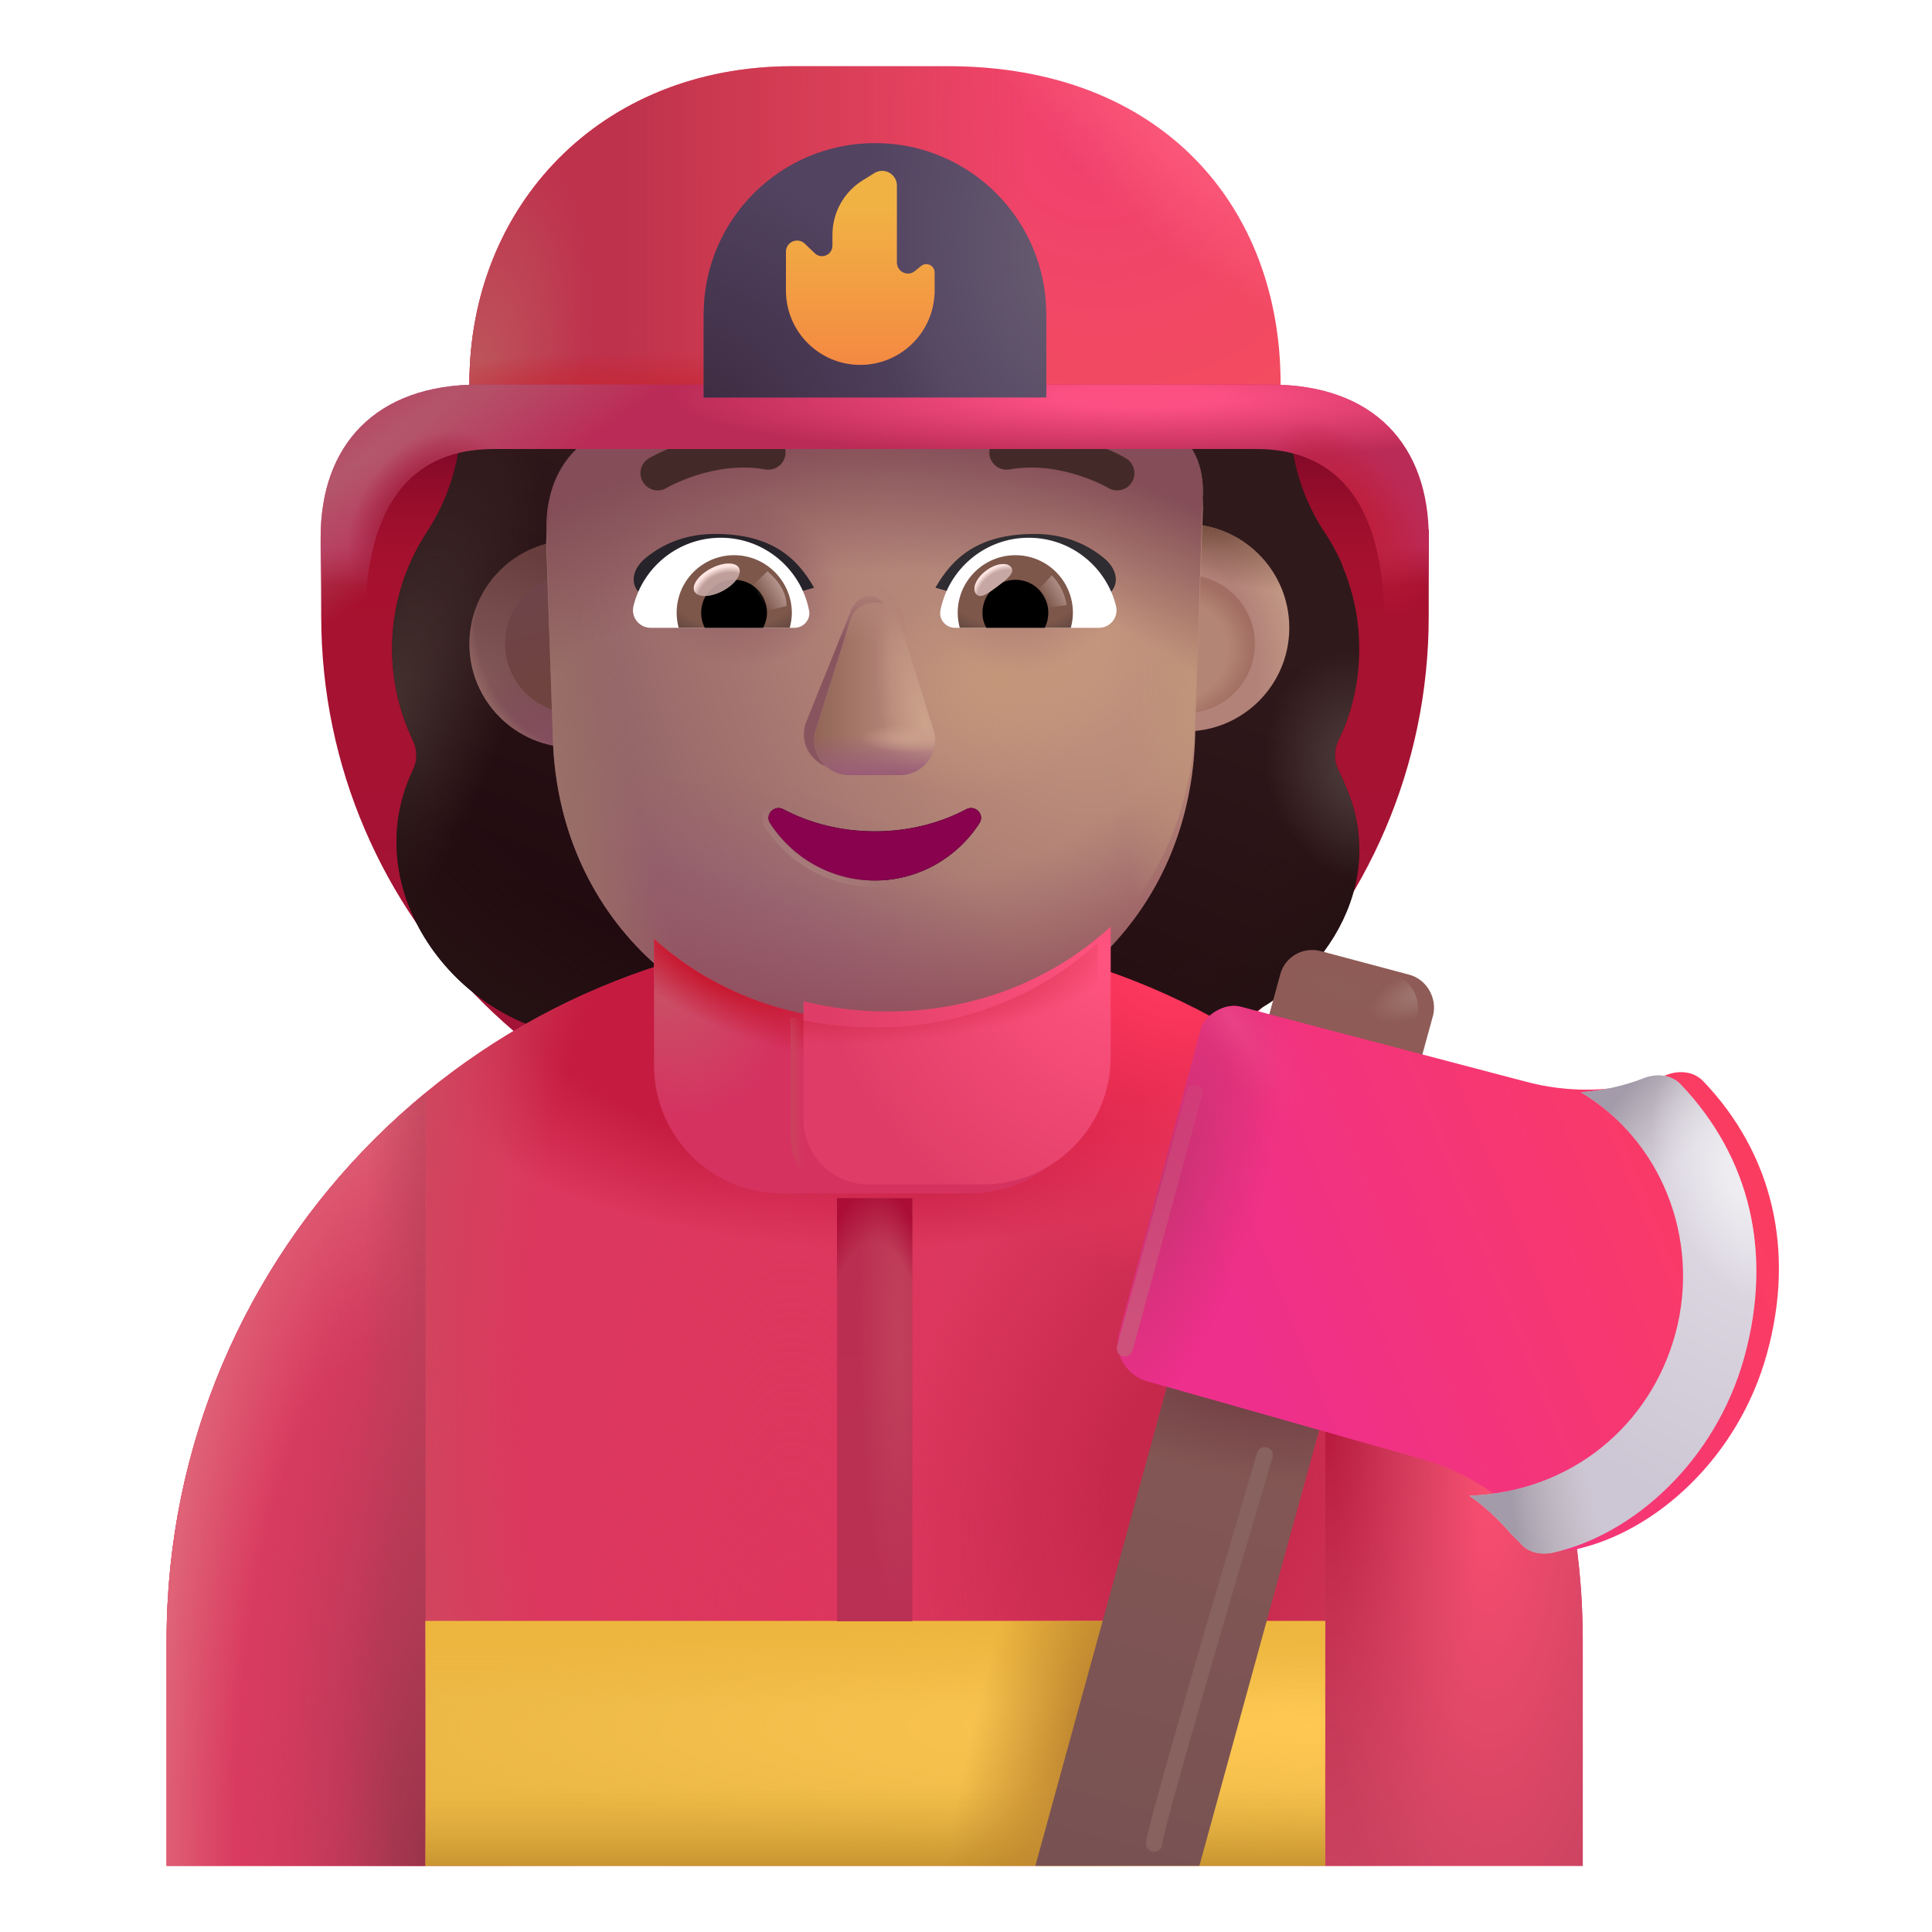<svg viewBox="1 1 30 30" xmlns="http://www.w3.org/2000/svg">
<g filter="url(#filter0_i_4002_2611)">
<path d="M22.174 7.972H7.152C6.757 8.292 6.373 9.309 5.988 9.629V10.972C5.988 15.662 9.843 19.472 14.587 19.472C19.331 19.472 23.185 15.662 23.185 10.972V9.629C22.831 9.209 22.497 8.422 22.174 7.972Z" fill="url(#paint0_linear_4002_2611)"/>
<path d="M22.174 7.972H7.152C6.757 8.292 6.373 9.309 5.988 9.629V10.972C5.988 15.662 9.843 19.472 14.587 19.472C19.331 19.472 23.185 15.662 23.185 10.972V9.629C22.831 9.209 22.497 8.422 22.174 7.972Z" fill="url(#paint1_linear_4002_2611)"/>
</g>
<path fill-rule="evenodd" clip-rule="evenodd" d="M21.782 12.501C21.995 12.066 22.106 11.58 22.106 11.074C22.106 10.606 22.01 10.168 21.837 9.768H21.843C21.762 9.587 21.672 9.416 21.561 9.255L21.559 9.252C21.215 8.726 21.033 8.109 21.033 7.481L20.866 7.471C20.866 5.649 19.556 4.172 17.734 4.172C17.552 4.172 17.38 4.091 17.279 3.939C16.682 3.109 15.7 2.563 14.597 2.563C13.494 2.563 12.512 3.109 11.915 3.939C11.814 4.081 11.642 4.172 11.46 4.172C11.431 4.172 11.403 4.172 11.375 4.173C9.592 4.218 8.491 5.688 8.491 7.481H8.16C8.16 8.109 7.978 8.726 7.634 9.252L7.632 9.256C7.289 9.781 7.088 10.397 7.088 11.074C7.088 11.59 7.209 12.066 7.412 12.501C7.483 12.642 7.483 12.814 7.412 12.956C6.482 14.909 8.242 17.124 10.306 17.124H18.888C20.669 17.124 22.106 15.671 22.106 14.217C22.106 13.711 21.985 13.381 21.782 12.956C21.711 12.814 21.711 12.642 21.782 12.501ZM9.934 9.87H9.921L10.708 12.184C10.832 14.986 11.925 12.184 14.597 12.184C17.268 12.184 18.433 15.303 18.556 12.501L19.554 9.299C19.5 8.054 18.736 7.971 18.556 7.971H15.336C14.065 7.971 12.865 7.349 12.147 6.298C12.024 6.125 11.768 6.155 11.686 6.349L11.604 6.543C11.378 7.104 10.947 7.533 10.414 7.777C10.399 7.783 10.381 7.79 10.363 7.798C10.345 7.805 10.327 7.813 10.312 7.818C10.076 7.941 9.934 8.35 9.913 9.299L9.923 9.605L9.934 9.87Z" fill="url(#paint2_linear_4002_2611)"/>
<path fill-rule="evenodd" clip-rule="evenodd" d="M21.782 12.501C21.995 12.066 22.106 11.58 22.106 11.074C22.106 10.606 22.01 10.168 21.837 9.768H21.843C21.762 9.587 21.672 9.416 21.561 9.255L21.559 9.252C21.215 8.726 21.033 8.109 21.033 7.481L20.866 7.471C20.866 5.649 19.556 4.172 17.734 4.172C17.552 4.172 17.38 4.091 17.279 3.939C16.682 3.109 15.7 2.563 14.597 2.563C13.494 2.563 12.512 3.109 11.915 3.939C11.814 4.081 11.642 4.172 11.46 4.172C11.431 4.172 11.403 4.172 11.375 4.173C9.592 4.218 8.491 5.688 8.491 7.481H8.16C8.16 8.109 7.978 8.726 7.634 9.252L7.632 9.256C7.289 9.781 7.088 10.397 7.088 11.074C7.088 11.59 7.209 12.066 7.412 12.501C7.483 12.642 7.483 12.814 7.412 12.956C6.482 14.909 8.242 17.124 10.306 17.124H18.888C20.669 17.124 22.106 15.671 22.106 14.217C22.106 13.711 21.985 13.381 21.782 12.956C21.711 12.814 21.711 12.642 21.782 12.501ZM9.934 9.87H9.921L10.708 12.184C10.832 14.986 11.925 12.184 14.597 12.184C17.268 12.184 18.433 15.303 18.556 12.501L19.554 9.299C19.5 8.054 18.736 7.971 18.556 7.971H15.336C14.065 7.971 12.865 7.349 12.147 6.298C12.024 6.125 11.768 6.155 11.686 6.349L11.604 6.543C11.378 7.104 10.947 7.533 10.414 7.777C10.399 7.783 10.381 7.79 10.363 7.798C10.345 7.805 10.327 7.813 10.312 7.818C10.076 7.941 9.934 8.35 9.913 9.299L9.923 9.605L9.934 9.87Z" fill="url(#paint3_radial_4002_2611)"/>
<path fill-rule="evenodd" clip-rule="evenodd" d="M21.782 12.501C21.995 12.066 22.106 11.58 22.106 11.074C22.106 10.606 22.01 10.168 21.837 9.768H21.843C21.762 9.587 21.672 9.416 21.561 9.255L21.559 9.252C21.215 8.726 21.033 8.109 21.033 7.481L20.866 7.471C20.866 5.649 19.556 4.172 17.734 4.172C17.552 4.172 17.38 4.091 17.279 3.939C16.682 3.109 15.7 2.563 14.597 2.563C13.494 2.563 12.512 3.109 11.915 3.939C11.814 4.081 11.642 4.172 11.46 4.172C11.431 4.172 11.403 4.172 11.375 4.173C9.592 4.218 8.491 5.688 8.491 7.481H8.16C8.16 8.109 7.978 8.726 7.634 9.252L7.632 9.256C7.289 9.781 7.088 10.397 7.088 11.074C7.088 11.59 7.209 12.066 7.412 12.501C7.483 12.642 7.483 12.814 7.412 12.956C6.482 14.909 8.242 17.124 10.306 17.124H18.888C20.669 17.124 22.106 15.671 22.106 14.217C22.106 13.711 21.985 13.381 21.782 12.956C21.711 12.814 21.711 12.642 21.782 12.501ZM9.934 9.87H9.921L10.708 12.184C10.832 14.986 11.925 12.184 14.597 12.184C17.268 12.184 18.433 15.303 18.556 12.501L19.554 9.299C19.5 8.054 18.736 7.971 18.556 7.971H15.336C14.065 7.971 12.865 7.349 12.147 6.298C12.024 6.125 11.768 6.155 11.686 6.349L11.604 6.543C11.378 7.104 10.947 7.533 10.414 7.777C10.399 7.783 10.381 7.79 10.363 7.798C10.345 7.805 10.327 7.813 10.312 7.818C10.076 7.941 9.934 8.35 9.913 9.299L9.923 9.605L9.934 9.87Z" fill="url(#paint4_radial_4002_2611)"/>
<path fill-rule="evenodd" clip-rule="evenodd" d="M21.782 12.501C21.995 12.066 22.106 11.58 22.106 11.074C22.106 10.606 22.01 10.168 21.837 9.768H21.843C21.762 9.587 21.672 9.416 21.561 9.255L21.559 9.252C21.215 8.726 21.033 8.109 21.033 7.481L20.866 7.471C20.866 5.649 19.556 4.172 17.734 4.172C17.552 4.172 17.38 4.091 17.279 3.939C16.682 3.109 15.7 2.563 14.597 2.563C13.494 2.563 12.512 3.109 11.915 3.939C11.814 4.081 11.642 4.172 11.46 4.172C11.431 4.172 11.403 4.172 11.375 4.173C9.592 4.218 8.491 5.688 8.491 7.481H8.16C8.16 8.109 7.978 8.726 7.634 9.252L7.632 9.256C7.289 9.781 7.088 10.397 7.088 11.074C7.088 11.59 7.209 12.066 7.412 12.501C7.483 12.642 7.483 12.814 7.412 12.956C6.482 14.909 8.242 17.124 10.306 17.124H18.888C20.669 17.124 22.106 15.671 22.106 14.217C22.106 13.711 21.985 13.381 21.782 12.956C21.711 12.814 21.711 12.642 21.782 12.501ZM9.934 9.87H9.921L10.708 12.184C10.832 14.986 11.925 12.184 14.597 12.184C17.268 12.184 18.433 15.303 18.556 12.501L19.554 9.299C19.5 8.054 18.736 7.971 18.556 7.971H15.336C14.065 7.971 12.865 7.349 12.147 6.298C12.024 6.125 11.768 6.155 11.686 6.349L11.604 6.543C11.378 7.104 10.947 7.533 10.414 7.777C10.399 7.783 10.381 7.79 10.363 7.798C10.345 7.805 10.327 7.813 10.312 7.818C10.076 7.941 9.934 8.35 9.913 9.299L9.923 9.605L9.934 9.87Z" fill="url(#paint5_radial_4002_2611)"/>
<path d="M14.587 15.472C8.517 15.472 3.587 20.392 3.587 26.472V29.972H25.577V26.472C25.577 20.392 20.657 15.472 14.587 15.472Z" fill="#DC375E"/>
<path d="M14.587 15.472C8.517 15.472 3.587 20.392 3.587 26.472V29.972H25.577V26.472C25.577 20.392 20.657 15.472 14.587 15.472Z" fill="url(#paint6_radial_4002_2611)"/>
<path d="M14.587 15.472C8.517 15.472 3.587 20.392 3.587 26.472V29.972H25.577V26.472C25.577 20.392 20.657 15.472 14.587 15.472Z" fill="url(#paint7_radial_4002_2611)"/>
<path d="M14.587 15.472C8.517 15.472 3.587 20.392 3.587 26.472V29.972H25.577V26.472C25.577 20.392 20.657 15.472 14.587 15.472Z" fill="url(#paint8_radial_4002_2611)"/>
<path d="M14.587 15.472C8.517 15.472 3.587 20.392 3.587 26.472V29.972H25.577V26.472C25.577 20.392 20.657 15.472 14.587 15.472Z" fill="url(#paint9_radial_4002_2611)"/>
<path d="M14.587 15.472C8.517 15.472 3.587 20.392 3.587 26.472V29.972H25.577V26.472C25.577 20.392 20.657 15.472 14.587 15.472Z" fill="url(#paint10_radial_4002_2611)"/>
<path d="M14.587 15.472C8.517 15.472 3.587 20.392 3.587 26.472V29.972H25.577V26.472C25.577 20.392 20.657 15.472 14.587 15.472Z" fill="url(#paint11_radial_4002_2611)"/>
<path d="M7.607 29.972V17.971C5.153 19.987 3.587 23.046 3.587 26.472V29.972H7.607Z" fill="url(#paint12_radial_4002_2611)"/>
<path d="M7.607 29.972V17.971C5.153 19.987 3.587 23.046 3.587 26.472V29.972H7.607Z" fill="url(#paint13_linear_4002_2611)"/>
<path d="M7.607 29.972V17.971C5.153 19.987 3.587 23.046 3.587 26.472V29.972H7.607Z" fill="url(#paint14_radial_4002_2611)"/>
<path d="M21.577 17.982V29.973H25.577V26.473C25.577 23.052 24.02 19.999 21.577 17.982Z" fill="url(#paint15_radial_4002_2611)"/>
<path d="M21.577 17.982V29.973H25.577V26.473C25.577 23.052 24.02 19.999 21.577 17.982Z" fill="url(#paint16_radial_4002_2611)"/>
<path d="M14.947 15.833C15.197 15.843 15.457 15.863 15.717 15.883C15.457 15.863 15.207 15.843 14.947 15.833Z" fill="url(#paint17_linear_4002_2611)"/>
<path d="M14.617 15.833C14.607 15.833 14.597 15.833 14.577 15.833C14.677 15.833 14.767 15.833 14.867 15.843C14.787 15.833 14.697 15.833 14.617 15.833Z" fill="url(#paint18_linear_4002_2611)"/>
<path d="M9.898 12.607C10.786 12.607 11.507 11.886 11.507 10.998C11.507 10.109 10.786 9.388 9.898 9.388C9.009 9.388 8.289 10.109 8.289 10.998C8.289 11.886 9.009 12.607 9.898 12.607Z" fill="url(#paint19_radial_4002_2611)"/>
<path d="M9.898 12.607C10.786 12.607 11.507 11.886 11.507 10.998C11.507 10.109 10.786 9.388 9.898 9.388C9.009 9.388 8.289 10.109 8.289 10.998C8.289 11.886 9.009 12.607 9.898 12.607Z" fill="url(#paint20_radial_4002_2611)"/>
<path d="M9.898 12.607C10.786 12.607 11.507 11.886 11.507 10.998C11.507 10.109 10.786 9.388 9.898 9.388C9.009 9.388 8.289 10.109 8.289 10.998C8.289 11.886 9.009 12.607 9.898 12.607Z" fill="url(#paint21_radial_4002_2611)"/>
<g filter="url(#filter1_i_4002_2611)">
<path d="M19.41 12.607C20.299 12.607 21.02 11.886 21.02 10.998C21.02 10.109 20.299 9.388 19.41 9.388C18.522 9.388 17.801 10.109 17.801 10.998C17.801 11.886 18.522 12.607 19.41 12.607Z" fill="url(#paint22_radial_4002_2611)"/>
<path d="M19.41 12.607C20.299 12.607 21.02 11.886 21.02 10.998C21.02 10.109 20.299 9.388 19.41 9.388C18.522 9.388 17.801 10.109 17.801 10.998C17.801 11.886 18.522 12.607 19.41 12.607Z" fill="url(#paint23_radial_4002_2611)"/>
<path d="M19.41 12.607C20.299 12.607 21.02 11.886 21.02 10.998C21.02 10.109 20.299 9.388 19.41 9.388C18.522 9.388 17.801 10.109 17.801 10.998C17.801 11.886 18.522 12.607 19.41 12.607Z" fill="url(#paint24_radial_4002_2611)"/>
</g>
<g filter="url(#filter2_f_4002_2611)">
<path d="M19.41 12.072C20.004 12.072 20.485 11.591 20.485 10.998C20.485 10.405 20.004 9.924 19.41 9.924C18.817 9.924 18.336 10.405 18.336 10.998C18.336 11.591 18.817 12.072 19.41 12.072Z" fill="#B38574"/>
<path d="M19.41 12.072C20.004 12.072 20.485 11.591 20.485 10.998C20.485 10.405 20.004 9.924 19.41 9.924C18.817 9.924 18.336 10.405 18.336 10.998C18.336 11.591 18.817 12.072 19.41 12.072Z" fill="url(#paint25_radial_4002_2611)"/>
</g>
<g filter="url(#filter3_f_4002_2611)">
<path d="M9.917 12.072C10.51 12.072 10.991 11.591 10.991 10.998C10.991 10.405 10.51 9.924 9.917 9.924C9.324 9.924 8.843 10.405 8.843 10.998C8.843 11.591 9.324 12.072 9.917 12.072Z" fill="url(#paint26_linear_4002_2611)"/>
</g>
<g filter="url(#filter4_i_4002_2611)">
<path d="M9.482 9.164C9.502 8.215 10.056 7.848 10.292 7.725C10.307 7.72 10.325 7.712 10.343 7.705C10.361 7.697 10.379 7.69 10.394 7.684C10.927 7.44 11.358 7.011 11.584 6.45L11.666 6.256C11.748 6.062 12.004 6.032 12.127 6.205C12.845 7.256 14.045 7.447 15.316 7.447H18.537C18.717 7.447 19.679 7.572 19.679 8.634L19.554 12.284C19.43 15.086 17.242 16.968 14.57 16.968C11.899 16.968 9.71 15.086 9.587 12.284L9.482 9.164Z" fill="url(#paint27_radial_4002_2611)"/>
<path d="M9.482 9.164C9.502 8.215 10.056 7.848 10.292 7.725C10.307 7.72 10.325 7.712 10.343 7.705C10.361 7.697 10.379 7.69 10.394 7.684C10.927 7.44 11.358 7.011 11.584 6.45L11.666 6.256C11.748 6.062 12.004 6.032 12.127 6.205C12.845 7.256 14.045 7.447 15.316 7.447H18.537C18.717 7.447 19.679 7.572 19.679 8.634L19.554 12.284C19.43 15.086 17.242 16.968 14.57 16.968C11.899 16.968 9.71 15.086 9.587 12.284L9.482 9.164Z" fill="url(#paint28_radial_4002_2611)"/>
<path d="M9.482 9.164C9.502 8.215 10.056 7.848 10.292 7.725C10.307 7.72 10.325 7.712 10.343 7.705C10.361 7.697 10.379 7.69 10.394 7.684C10.927 7.44 11.358 7.011 11.584 6.45L11.666 6.256C11.748 6.062 12.004 6.032 12.127 6.205C12.845 7.256 14.045 7.447 15.316 7.447H18.537C18.717 7.447 19.679 7.572 19.679 8.634L19.554 12.284C19.43 15.086 17.242 16.968 14.57 16.968C11.899 16.968 9.71 15.086 9.587 12.284L9.482 9.164Z" fill="url(#paint29_radial_4002_2611)"/>
<path d="M9.482 9.164C9.502 8.215 10.056 7.848 10.292 7.725C10.307 7.72 10.325 7.712 10.343 7.705C10.361 7.697 10.379 7.69 10.394 7.684C10.927 7.44 11.358 7.011 11.584 6.45L11.666 6.256C11.748 6.062 12.004 6.032 12.127 6.205C12.845 7.256 14.045 7.447 15.316 7.447H18.537C18.717 7.447 19.679 7.572 19.679 8.634L19.554 12.284C19.43 15.086 17.242 16.968 14.57 16.968C11.899 16.968 9.71 15.086 9.587 12.284L9.482 9.164Z" fill="url(#paint30_radial_4002_2611)"/>
<path d="M9.482 9.164C9.502 8.215 10.056 7.848 10.292 7.725C10.307 7.72 10.325 7.712 10.343 7.705C10.361 7.697 10.379 7.69 10.394 7.684C10.927 7.44 11.358 7.011 11.584 6.45L11.666 6.256C11.748 6.062 12.004 6.032 12.127 6.205C12.845 7.256 14.045 7.447 15.316 7.447H18.537C18.717 7.447 19.679 7.572 19.679 8.634L19.554 12.284C19.43 15.086 17.242 16.968 14.57 16.968C11.899 16.968 9.71 15.086 9.587 12.284L9.482 9.164Z" fill="url(#paint31_radial_4002_2611)"/>
<path d="M9.482 9.164C9.502 8.215 10.056 7.848 10.292 7.725C10.307 7.72 10.325 7.712 10.343 7.705C10.361 7.697 10.379 7.69 10.394 7.684C10.927 7.44 11.358 7.011 11.584 6.45L11.666 6.256C11.748 6.062 12.004 6.032 12.127 6.205C12.845 7.256 14.045 7.447 15.316 7.447H18.537C18.717 7.447 19.679 7.572 19.679 8.634L19.554 12.284C19.43 15.086 17.242 16.968 14.57 16.968C11.899 16.968 9.71 15.086 9.587 12.284L9.482 9.164Z" fill="url(#paint32_radial_4002_2611)"/>
<path d="M9.482 9.164C9.502 8.215 10.056 7.848 10.292 7.725C10.307 7.72 10.325 7.712 10.343 7.705C10.361 7.697 10.379 7.69 10.394 7.684C10.927 7.44 11.358 7.011 11.584 6.45L11.666 6.256C11.748 6.062 12.004 6.032 12.127 6.205C12.845 7.256 14.045 7.447 15.316 7.447H18.537C18.717 7.447 19.679 7.572 19.679 8.634L19.554 12.284C19.43 15.086 17.242 16.968 14.57 16.968C11.899 16.968 9.71 15.086 9.587 12.284L9.482 9.164Z" fill="url(#paint33_radial_4002_2611)"/>
<path d="M9.482 9.164C9.502 8.215 10.056 7.848 10.292 7.725C10.307 7.72 10.325 7.712 10.343 7.705C10.361 7.697 10.379 7.69 10.394 7.684C10.927 7.44 11.358 7.011 11.584 6.45L11.666 6.256C11.748 6.062 12.004 6.032 12.127 6.205C12.845 7.256 14.045 7.447 15.316 7.447H18.537C18.717 7.447 19.679 7.572 19.679 8.634L19.554 12.284C19.43 15.086 17.242 16.968 14.57 16.968C11.899 16.968 9.71 15.086 9.587 12.284L9.482 9.164Z" fill="url(#paint34_radial_4002_2611)"/>
</g>
<path d="M9.482 9.164C9.502 8.215 10.056 7.848 10.292 7.725C10.307 7.72 10.325 7.712 10.343 7.705C10.361 7.697 10.379 7.69 10.394 7.684C10.927 7.44 11.358 7.011 11.584 6.45L11.666 6.256C11.748 6.062 12.004 6.032 12.127 6.205C12.845 7.256 14.045 7.447 15.316 7.447H18.537C18.717 7.447 19.679 7.572 19.679 8.634L19.554 12.284C19.43 15.086 17.242 16.968 14.57 16.968C11.899 16.968 9.71 15.086 9.587 12.284L9.482 9.164Z" fill="url(#paint35_radial_4002_2611)"/>
<path d="M9.482 9.164C9.502 8.215 10.056 7.848 10.292 7.725C10.307 7.72 10.325 7.712 10.343 7.705C10.361 7.697 10.379 7.69 10.394 7.684C10.927 7.44 11.358 7.011 11.584 6.45L11.666 6.256C11.748 6.062 12.004 6.032 12.127 6.205C12.845 7.256 14.045 7.447 15.316 7.447H18.537C18.717 7.447 19.679 7.572 19.679 8.634L19.554 12.284C19.43 15.086 17.242 16.968 14.57 16.968C11.899 16.968 9.71 15.086 9.587 12.284L9.482 9.164Z" fill="url(#paint36_radial_4002_2611)"/>
<g filter="url(#filter5_f_4002_2611)">
<path d="M14.191 10.54L13.507 12.24C13.399 12.59 13.659 12.939 14.028 12.939H14.814C15.183 12.939 15.443 12.584 15.335 12.24L14.803 10.54C14.689 10.163 14.31 10.163 14.191 10.54Z" fill="#88555F"/>
</g>
<g filter="url(#filter6_f_4002_2611)">
<path d="M14.201 10.637L13.669 12.337C13.561 12.686 13.821 13.036 14.19 13.036H14.976C15.345 13.036 15.605 12.681 15.497 12.337L14.966 10.637C14.852 10.26 14.32 10.26 14.201 10.637Z" fill="#B38578"/>
<path d="M14.201 10.637L13.669 12.337C13.561 12.686 13.821 13.036 14.19 13.036H14.976C15.345 13.036 15.605 12.681 15.497 12.337L14.966 10.637C14.852 10.26 14.32 10.26 14.201 10.637Z" fill="url(#paint37_radial_4002_2611)"/>
<path d="M14.201 10.637L13.669 12.337C13.561 12.686 13.821 13.036 14.19 13.036H14.976C15.345 13.036 15.605 12.681 15.497 12.337L14.966 10.637C14.852 10.26 14.32 10.26 14.201 10.637Z" fill="url(#paint38_linear_4002_2611)"/>
<path d="M14.201 10.637L13.669 12.337C13.561 12.686 13.821 13.036 14.19 13.036H14.976C15.345 13.036 15.605 12.681 15.497 12.337L14.966 10.637C14.852 10.26 14.32 10.26 14.201 10.637Z" fill="url(#paint39_linear_4002_2611)"/>
<path d="M14.201 10.637L13.669 12.337C13.561 12.686 13.821 13.036 14.19 13.036H14.976C15.345 13.036 15.605 12.681 15.497 12.337L14.966 10.637C14.852 10.26 14.32 10.26 14.201 10.637Z" fill="url(#paint40_radial_4002_2611)"/>
</g>
<g filter="url(#filter7_f_4002_2611)">
<path d="M14.201 10.401L13.669 12.101C13.561 12.451 13.821 12.801 14.19 12.801H14.976C15.345 12.801 15.605 12.446 15.497 12.101L14.966 10.401C14.852 10.025 14.32 10.025 14.201 10.401Z" fill="url(#paint41_linear_4002_2611)"/>
</g>
<g filter="url(#filter8_f_4002_2611)">
<path d="M14.583 13.909C14.062 13.909 13.573 13.784 13.162 13.565C13.021 13.492 12.87 13.653 12.959 13.784C13.302 14.317 13.901 14.672 14.583 14.672C15.265 14.672 15.864 14.317 16.208 13.784C16.297 13.648 16.145 13.492 16.005 13.565C15.594 13.784 15.109 13.909 14.583 13.909Z" stroke="url(#paint42_linear_4002_2611)" stroke-width="0.2"/>
</g>
<path d="M14.583 13.909C14.062 13.909 13.573 13.784 13.162 13.565C13.021 13.492 12.87 13.653 12.959 13.784C13.302 14.317 13.901 14.672 14.583 14.672C15.265 14.672 15.864 14.317 16.208 13.784C16.297 13.648 16.145 13.492 16.005 13.565C15.594 13.784 15.109 13.909 14.583 13.909Z" fill="#88024E"/>
<g filter="url(#filter9_i_4002_2611)">
<path d="M15.725 10.126C15.991 9.659 16.394 9.291 17.263 9.291C17.643 9.291 18.009 9.396 18.335 9.659C18.604 9.877 18.568 10.155 18.36 10.259L17.804 10.576C17.152 10.366 16.431 10.337 15.725 10.126Z" fill="#2F2C32"/>
</g>
<g filter="url(#filter10_i_4002_2611)">
<path d="M13.441 10.126C13.176 9.659 12.773 9.291 11.904 9.291C11.524 9.291 11.157 9.396 10.831 9.659C10.562 9.877 10.598 10.155 10.806 10.259L11.363 10.576C12.014 10.366 12.735 10.337 13.441 10.126Z" fill="#27232A"/>
</g>
<g filter="url(#filter11_i_4002_2611)">
<path d="M11.156 8.774L11.151 8.777C11.151 8.777 11.151 8.777 11.151 8.777C11.024 8.853 10.86 8.812 10.783 8.685C10.707 8.558 10.748 8.393 10.876 8.317L10.876 8.317L10.877 8.316L10.88 8.314L10.889 8.309C10.897 8.304 10.908 8.298 10.922 8.291C10.949 8.276 10.989 8.255 11.038 8.232C11.136 8.185 11.277 8.125 11.448 8.07C11.788 7.962 12.263 7.87 12.776 7.961C12.922 7.987 13.02 8.126 12.994 8.272C12.968 8.418 12.829 8.515 12.683 8.489C12.284 8.419 11.902 8.488 11.611 8.581C11.467 8.627 11.35 8.678 11.269 8.716C11.228 8.735 11.197 8.751 11.178 8.762C11.167 8.768 11.16 8.772 11.156 8.774Z" fill="#432A28"/>
</g>
<g filter="url(#filter12_i_4002_2611)">
<path fill-rule="evenodd" clip-rule="evenodd" d="M18.285 8.317C18.285 8.317 18.285 8.317 18.147 8.547L18.285 8.317C18.412 8.393 18.453 8.558 18.377 8.685C18.301 8.812 18.137 8.853 18.009 8.777C18.009 8.777 18.009 8.777 18.009 8.777L18.005 8.774C18 8.772 17.993 8.768 17.983 8.762C17.963 8.751 17.932 8.735 17.892 8.716C17.811 8.678 17.693 8.627 17.549 8.581C17.259 8.488 16.876 8.419 16.477 8.489C16.331 8.515 16.192 8.418 16.166 8.272C16.141 8.126 16.238 7.987 16.384 7.961C16.897 7.87 17.372 7.962 17.712 8.07C17.883 8.125 18.024 8.185 18.122 8.232C18.172 8.255 18.211 8.276 18.238 8.291C18.252 8.298 18.263 8.304 18.271 8.309L18.28 8.314L18.283 8.316L18.284 8.317L18.285 8.317Z" fill="#432A28"/>
</g>
<path d="M16.974 9.35C17.627 9.35 18.179 9.8 18.329 10.409C18.374 10.583 18.24 10.749 18.061 10.749H15.83C15.688 10.749 15.575 10.62 15.603 10.478C15.729 9.837 16.293 9.35 16.974 9.35Z" fill="white"/>
<path d="M16.767 9.621C17.262 9.621 17.66 10.023 17.66 10.514C17.66 10.595 17.648 10.676 17.627 10.749H15.903C15.883 10.672 15.871 10.595 15.871 10.514C15.871 10.023 16.273 9.621 16.767 9.621Z" fill="url(#paint43_radial_4002_2611)"/>
<path d="M16.256 10.514C16.256 10.23 16.483 10.003 16.767 10.003C17.051 10.003 17.278 10.23 17.278 10.514C17.278 10.599 17.258 10.68 17.222 10.749H16.317C16.276 10.68 16.256 10.599 16.256 10.514Z" fill="black"/>
<g filter="url(#filter13_f_4002_2611)">
<path d="M16.702 9.81C16.765 9.895 16.632 9.999 16.481 10.112C16.33 10.225 16.218 10.304 16.154 10.219C16.091 10.134 16.162 9.974 16.313 9.861C16.464 9.748 16.638 9.725 16.702 9.81Z" fill="#C7A7A3"/>
<path d="M16.702 9.81C16.765 9.895 16.632 9.999 16.481 10.112C16.33 10.225 16.218 10.304 16.154 10.219C16.091 10.134 16.162 9.974 16.313 9.861C16.464 9.748 16.638 9.725 16.702 9.81Z" fill="url(#paint44_radial_4002_2611)"/>
</g>
<g filter="url(#filter14_f_4002_2611)">
<path d="M17.562 10.396C17.529 10.166 17.394 9.992 17.331 9.934L17.071 10.219L17.188 10.447L17.562 10.396Z" fill="url(#paint45_linear_4002_2611)"/>
</g>
<path d="M12.192 9.35C11.539 9.35 10.987 9.8 10.837 10.409C10.793 10.583 10.927 10.749 11.105 10.749H13.336C13.478 10.749 13.592 10.62 13.563 10.478C13.438 9.837 12.87 9.35 12.192 9.35Z" fill="white"/>
<path d="M12.399 9.621C11.904 9.621 11.507 10.023 11.507 10.514C11.507 10.595 11.519 10.676 11.539 10.749H13.263C13.283 10.672 13.296 10.595 13.296 10.514C13.292 10.023 12.894 9.621 12.399 9.621Z" fill="url(#paint46_radial_4002_2611)"/>
<path d="M12.91 10.514C12.91 10.23 12.683 10.003 12.399 10.003C12.115 10.003 11.888 10.23 11.888 10.514C11.888 10.599 11.908 10.68 11.945 10.749H12.849C12.886 10.68 12.91 10.599 12.91 10.514Z" fill="black"/>
<g filter="url(#filter15_f_4002_2611)">
<path d="M13.214 10.409C13.214 10.121 12.98 9.928 12.917 9.87L12.628 10.149L12.806 10.511L13.214 10.409Z" fill="url(#paint47_linear_4002_2611)"/>
</g>
<g filter="url(#filter16_f_4002_2611)">
<ellipse cx="12.13" cy="10.003" rx="0.39" ry="0.197" transform="rotate(-27.914 12.13 10.003)" fill="#C7A7A3" fill-opacity="0.9"/>
<ellipse cx="12.13" cy="10.003" rx="0.39" ry="0.197" transform="rotate(-27.914 12.13 10.003)" fill="url(#paint48_radial_4002_2611)"/>
</g>
<path d="M20.885 7.333H8.289V6.955C8.289 4.221 10.299 2.028 13.309 2.028H15.72C19.049 2.028 20.885 4.221 20.885 6.955V7.333Z" fill="url(#paint49_radial_4002_2611)"/>
<path d="M20.885 7.333H8.289V6.955C8.289 4.221 10.299 2.028 13.309 2.028H15.72C19.049 2.028 20.885 4.221 20.885 6.955V7.333Z" fill="url(#paint50_linear_4002_2611)"/>
<path d="M20.885 7.333H8.289V6.955C8.289 4.221 10.299 2.028 13.309 2.028H15.72C19.049 2.028 20.885 4.221 20.885 6.955V7.333Z" fill="url(#paint51_radial_4002_2611)"/>
<path d="M20.885 7.333H8.289V6.955C8.289 4.221 10.299 2.028 13.309 2.028H15.72C19.049 2.028 20.885 4.221 20.885 6.955V7.333Z" fill="url(#paint52_radial_4002_2611)"/>
<path d="M20.885 7.333H8.289V6.955C8.289 4.221 10.299 2.028 13.309 2.028H15.72C19.049 2.028 20.885 4.221 20.885 6.955V7.333Z" fill="url(#paint53_radial_4002_2611)"/>
<path d="M21.577 26.172H7.607V29.972H21.577V26.172Z" fill="#ECB845"/>
<path d="M21.577 26.172H7.607V29.972H21.577V26.172Z" fill="url(#paint54_radial_4002_2611)"/>
<path d="M21.577 26.172H7.607V29.972H21.577V26.172Z" fill="url(#paint55_linear_4002_2611)"/>
<path d="M21.577 26.172H7.607V29.972H21.577V26.172Z" fill="url(#paint56_linear_4002_2611)"/>
<path d="M21.577 26.172H7.607V29.972H21.577V26.172Z" fill="url(#paint57_radial_4002_2611)"/>
<path d="M8.659 7.972H20.506C21.454 7.972 22.494 8.457 22.494 10.652H23.186V9.347C23.186 7.918 22.338 6.972 20.729 6.972H8.435C6.826 6.972 5.979 7.918 5.979 9.347V10.652H6.67C6.67 8.457 7.71 7.972 8.659 7.972Z" fill="url(#paint58_linear_4002_2611)"/>
<path d="M8.659 7.972H20.506C21.454 7.972 22.494 8.457 22.494 10.652H23.186V9.347C23.186 7.918 22.338 6.972 20.729 6.972H8.435C6.826 6.972 5.979 7.918 5.979 9.347V10.652H6.67C6.67 8.457 7.71 7.972 8.659 7.972Z" fill="url(#paint59_radial_4002_2611)"/>
<path d="M8.659 7.972H20.506C21.454 7.972 22.494 8.457 22.494 10.652H23.186V9.347C23.186 7.918 22.338 6.972 20.729 6.972H8.435C6.826 6.972 5.979 7.918 5.979 9.347V10.652H6.67C6.67 8.457 7.71 7.972 8.659 7.972Z" fill="url(#paint60_radial_4002_2611)"/>
<path d="M8.659 7.972H20.506C21.454 7.972 22.494 8.457 22.494 10.652H23.186V9.347C23.186 7.918 22.338 6.972 20.729 6.972H8.435C6.826 6.972 5.979 7.918 5.979 9.347V10.652H6.67C6.67 8.457 7.71 7.972 8.659 7.972Z" fill="url(#paint61_radial_4002_2611)"/>
<path d="M8.659 7.972H20.506C21.454 7.972 22.494 8.457 22.494 10.652H23.186V9.347C23.186 7.918 22.338 6.972 20.729 6.972H8.435C6.826 6.972 5.979 7.918 5.979 9.347V10.652H6.67C6.67 8.457 7.71 7.972 8.659 7.972Z" fill="url(#paint62_radial_4002_2611)"/>
<path d="M15.167 19.605H13.997V26.175H15.167V19.605Z" fill="url(#paint63_linear_4002_2611)"/>
<path d="M15.167 19.605H13.997V26.175H15.167V19.605Z" fill="url(#paint64_radial_4002_2611)"/>
<path d="M15.167 19.605H13.997V26.175H15.167V19.605Z" fill="url(#paint65_radial_4002_2611)"/>
<g filter="url(#filter17_ii_4002_2611)">
<path d="M17.247 6.972H11.927V5.682C11.927 4.212 13.117 3.022 14.587 3.022C16.057 3.022 17.247 4.212 17.247 5.682V6.972Z" fill="url(#paint66_radial_4002_2611)"/>
<path d="M17.247 6.972H11.927V5.682C11.927 4.212 13.117 3.022 14.587 3.022C16.057 3.022 17.247 4.212 17.247 5.682V6.972Z" fill="url(#paint67_radial_4002_2611)"/>
</g>
<g filter="url(#filter18_ii_4002_2611)">
<path d="M22.636 16.136L21.255 15.768C20.979 15.697 20.703 15.86 20.631 16.126L16.827 29.972H19.374L23.005 16.76C23.066 16.494 22.902 16.208 22.636 16.136Z" fill="url(#paint68_linear_4002_2611)"/>
<path d="M22.636 16.136L21.255 15.768C20.979 15.697 20.703 15.86 20.631 16.126L16.827 29.972H19.374L23.005 16.76C23.066 16.494 22.902 16.208 22.636 16.136Z" fill="url(#paint69_radial_4002_2611)"/>
</g>
<path d="M22.636 16.136L21.255 15.768C20.979 15.697 20.703 15.86 20.631 16.126L16.827 29.972H19.374L23.005 16.76C23.066 16.494 22.902 16.208 22.636 16.136Z" fill="url(#paint70_radial_4002_2611)"/>
<path d="M22.636 16.136L21.255 15.768C20.979 15.697 20.703 15.86 20.631 16.126L16.827 29.972H19.374L23.005 16.76C23.066 16.494 22.902 16.208 22.636 16.136Z" fill="url(#paint71_radial_4002_2611)"/>
<g filter="url(#filter19_ii_4002_2611)">
<path d="M20.012 16.732L24.428 17.892C25.109 18.077 25.835 18.064 26.499 17.839L26.647 17.784C26.825 17.722 27.048 17.731 27.201 17.892C28.273 19.017 28.632 20.513 28.185 22.127C27.738 23.742 26.452 24.892 25.205 25.161C25.121 25.181 24.857 25.207 24.699 25.003L24.558 24.863C24.101 24.322 23.484 23.938 22.813 23.752L18.57 22.55C18.319 22.485 18.015 22.202 18.139 21.771L19.391 17.096C19.435 16.876 19.761 16.666 20.012 16.732Z" fill="url(#paint72_linear_4002_2611)"/>
<path d="M20.012 16.732L24.428 17.892C25.109 18.077 25.835 18.064 26.499 17.839L26.647 17.784C26.825 17.722 27.048 17.731 27.201 17.892C28.273 19.017 28.632 20.513 28.185 22.127C27.738 23.742 26.452 24.892 25.205 25.161C25.121 25.181 24.857 25.207 24.699 25.003L24.558 24.863C24.101 24.322 23.484 23.938 22.813 23.752L18.57 22.55C18.319 22.485 18.015 22.202 18.139 21.771L19.391 17.096C19.435 16.876 19.761 16.666 20.012 16.732Z" fill="url(#paint73_radial_4002_2611)"/>
<path d="M20.012 16.732L24.428 17.892C25.109 18.077 25.835 18.064 26.499 17.839L26.647 17.784C26.825 17.722 27.048 17.731 27.201 17.892C28.273 19.017 28.632 20.513 28.185 22.127C27.738 23.742 26.452 24.892 25.205 25.161C25.121 25.181 24.857 25.207 24.699 25.003L24.558 24.863C24.101 24.322 23.484 23.938 22.813 23.752L18.57 22.55C18.319 22.485 18.015 22.202 18.139 21.771L19.391 17.096C19.435 16.876 19.761 16.666 20.012 16.732Z" fill="url(#paint74_radial_4002_2611)"/>
</g>
<g filter="url(#filter20_i_4002_2611)">
<path d="M25.649 18.01C25.938 17.989 26.224 17.932 26.499 17.839L26.647 17.784C26.825 17.722 27.048 17.73 27.201 17.892C28.273 19.017 28.632 20.513 28.185 22.127C27.738 23.742 26.452 24.891 25.205 25.161C25.121 25.181 24.857 25.206 24.699 25.003L24.558 24.863C24.369 24.639 24.152 24.442 23.916 24.275C25.483 24.223 26.733 23.191 27.119 21.746C27.51 20.277 26.883 18.743 25.647 18.01L25.649 18.01Z" fill="url(#paint75_radial_4002_2611)"/>
<path d="M25.649 18.01C25.938 17.989 26.224 17.932 26.499 17.839L26.647 17.784C26.825 17.722 27.048 17.73 27.201 17.892C28.273 19.017 28.632 20.513 28.185 22.127C27.738 23.742 26.452 24.891 25.205 25.161C25.121 25.181 24.857 25.206 24.699 25.003L24.558 24.863C24.369 24.639 24.152 24.442 23.916 24.275C25.483 24.223 26.733 23.191 27.119 21.746C27.51 20.277 26.883 18.743 25.647 18.01L25.649 18.01Z" fill="url(#paint76_radial_4002_2611)"/>
<path d="M25.649 18.01C25.938 17.989 26.224 17.932 26.499 17.839L26.647 17.784C26.825 17.722 27.048 17.73 27.201 17.892C28.273 19.017 28.632 20.513 28.185 22.127C27.738 23.742 26.452 24.891 25.205 25.161C25.121 25.181 24.857 25.206 24.699 25.003L24.558 24.863C24.369 24.639 24.152 24.442 23.916 24.275C25.483 24.223 26.733 23.191 27.119 21.746C27.51 20.277 26.883 18.743 25.647 18.01L25.649 18.01Z" fill="url(#paint77_radial_4002_2611)"/>
</g>
<g filter="url(#filter21_dii_4002_2611)">
<path d="M13.304 4.909C13.304 4.756 13.487 4.678 13.597 4.784L13.752 4.933C13.782 4.962 13.822 4.978 13.864 4.978C13.954 4.978 14.026 4.906 14.026 4.816V4.646C14.026 4.301 14.204 3.981 14.498 3.799L14.677 3.688C14.83 3.593 15.027 3.703 15.027 3.883V5.077C15.027 5.171 15.104 5.248 15.198 5.248C15.238 5.248 15.276 5.234 15.306 5.209L15.402 5.131C15.486 5.062 15.613 5.122 15.613 5.231V5.564H15.611C15.584 6.177 15.078 6.666 14.458 6.666C13.821 6.666 13.304 6.149 13.304 5.512V4.909Z" fill="url(#paint78_linear_4002_2611)"/>
</g>
<g filter="url(#filter22_f_4002_2611)">
<path d="M19.546 17.972L18.466 21.94" stroke="url(#paint79_linear_4002_2611)" stroke-width="0.25" stroke-linecap="round"/>
</g>
<g filter="url(#filter23_f_4002_2611)">
<path d="M18.921 29.629C18.921 29.429 20.067 25.524 20.64 23.597" stroke="#87625E" stroke-width="0.25" stroke-linecap="round"/>
</g>
<g filter="url(#filter24_i_4002_2611)">
<path d="M11.157 15.678V17.652C11.157 18.742 12.047 19.632 13.137 19.632H16.057C17.147 19.632 18.037 18.752 18.037 17.652V15.666C17.14 16.486 15.926 16.956 14.59 16.956C13.261 16.956 12.052 16.491 11.157 15.678Z" fill="#D53260"/>
<path d="M11.157 15.678V17.652C11.157 18.742 12.047 19.632 13.137 19.632H16.057C17.147 19.632 18.037 18.752 18.037 17.652V15.666C17.14 16.486 15.926 16.956 14.59 16.956C13.261 16.956 12.052 16.491 11.157 15.678Z" fill="url(#paint80_radial_4002_2611)"/>
<path d="M11.157 15.678V17.652C11.157 18.742 12.047 19.632 13.137 19.632H16.057C17.147 19.632 18.037 18.752 18.037 17.652V15.666C17.14 16.486 15.926 16.956 14.59 16.956C13.261 16.956 12.052 16.491 11.157 15.678Z" fill="url(#paint81_radial_4002_2611)"/>
</g>
<g filter="url(#filter25_i_4002_2611)">
<path d="M13.277 16.798V18.632C13.277 19.192 13.727 19.642 14.287 19.642H16.067C17.157 19.642 18.047 18.752 18.047 17.662V15.638C17.149 16.464 15.931 16.956 14.59 16.956C14.136 16.956 13.696 16.902 13.277 16.798Z" fill="url(#paint82_radial_4002_2611)"/>
</g>
<path d="M13.277 16.798V18.632C13.277 19.192 13.727 19.642 14.287 19.642H16.067C17.157 19.642 18.047 18.752 18.047 17.662V15.638C17.149 16.464 15.931 16.956 14.59 16.956C14.136 16.956 13.696 16.902 13.277 16.798Z" fill="url(#paint83_linear_4002_2611)"/>
<path d="M13.277 16.798V18.632C13.277 19.192 13.727 19.642 14.287 19.642H16.067C17.157 19.642 18.047 18.752 18.047 17.662V15.638C17.149 16.464 15.931 16.956 14.59 16.956C14.136 16.956 13.696 16.902 13.277 16.798Z" fill="url(#paint84_radial_4002_2611)"/>
<defs>
<filter id="filter0_i_4002_2611" x="5.988" y="7.572" width="17.197" height="11.9" filterUnits="userSpaceOnUse" color-interpolation-filters="sRGB">
<feFlood flood-opacity="0" result="BackgroundImageFix"/>
<feBlend mode="normal" in="SourceGraphic" in2="BackgroundImageFix" result="shape"/>
<feColorMatrix in="SourceAlpha" type="matrix" values="0 0 0 0 0 0 0 0 0 0 0 0 0 0 0 0 0 0 127 0" result="hardAlpha"/>
<feOffset dy="-0.4"/>
<feGaussianBlur stdDeviation="0.2"/>
<feComposite in2="hardAlpha" operator="arithmetic" k2="-1" k3="1"/>
<feColorMatrix type="matrix" values="0 0 0 0 0.596 0 0 0 0 0.137 0 0 0 0 0.235 0 0 0 1 0"/>
<feBlend mode="normal" in2="shape" result="effect1_innerShadow_4002_2611"/>
</filter>
<filter id="filter1_i_4002_2611" x="17.801" y="9.138" width="3.218" height="3.468" filterUnits="userSpaceOnUse" color-interpolation-filters="sRGB">
<feFlood flood-opacity="0" result="BackgroundImageFix"/>
<feBlend mode="normal" in="SourceGraphic" in2="BackgroundImageFix" result="shape"/>
<feColorMatrix in="SourceAlpha" type="matrix" values="0 0 0 0 0 0 0 0 0 0 0 0 0 0 0 0 0 0 127 0" result="hardAlpha"/>
<feOffset dy="-0.25"/>
<feGaussianBlur stdDeviation="0.25"/>
<feComposite in2="hardAlpha" operator="arithmetic" k2="-1" k3="1"/>
<feColorMatrix type="matrix" values="0 0 0 0 0.557 0 0 0 0 0.349 0 0 0 0 0.384 0 0 0 1 0"/>
<feBlend mode="normal" in2="shape" result="effect1_innerShadow_4002_2611"/>
</filter>
<filter id="filter2_f_4002_2611" x="17.836" y="9.424" width="3.148" height="3.148" filterUnits="userSpaceOnUse" color-interpolation-filters="sRGB">
<feFlood flood-opacity="0" result="BackgroundImageFix"/>
<feBlend mode="normal" in="SourceGraphic" in2="BackgroundImageFix" result="shape"/>
<feGaussianBlur stdDeviation="0.25" result="effect1_foregroundBlur_4002_2611"/>
</filter>
<filter id="filter3_f_4002_2611" x="8.593" y="9.674" width="2.648" height="2.648" filterUnits="userSpaceOnUse" color-interpolation-filters="sRGB">
<feFlood flood-opacity="0" result="BackgroundImageFix"/>
<feBlend mode="normal" in="SourceGraphic" in2="BackgroundImageFix" result="shape"/>
<feGaussianBlur stdDeviation="0.125" result="effect1_foregroundBlur_4002_2611"/>
</filter>
<filter id="filter4_i_4002_2611" x="9.482" y="6.091" width="10.197" height="11.127" filterUnits="userSpaceOnUse" color-interpolation-filters="sRGB">
<feFlood flood-opacity="0" result="BackgroundImageFix"/>
<feBlend mode="normal" in="SourceGraphic" in2="BackgroundImageFix" result="shape"/>
<feColorMatrix in="SourceAlpha" type="matrix" values="0 0 0 0 0 0 0 0 0 0 0 0 0 0 0 0 0 0 127 0" result="hardAlpha"/>
<feOffset dy="0.25"/>
<feGaussianBlur stdDeviation="0.15"/>
<feComposite in2="hardAlpha" operator="arithmetic" k2="-1" k3="1"/>
<feColorMatrix type="matrix" values="0 0 0 0 0.408 0 0 0 0 0.224 0 0 0 0 0.251 0 0 0 1 0"/>
<feBlend mode="normal" in2="shape" result="effect1_innerShadow_4002_2611"/>
</filter>
<filter id="filter5_f_4002_2611" x="12.982" y="9.758" width="2.877" height="3.682" filterUnits="userSpaceOnUse" color-interpolation-filters="sRGB">
<feFlood flood-opacity="0" result="BackgroundImageFix"/>
<feBlend mode="normal" in="SourceGraphic" in2="BackgroundImageFix" result="shape"/>
<feGaussianBlur stdDeviation="0.25" result="effect1_foregroundBlur_4002_2611"/>
</filter>
<filter id="filter6_f_4002_2611" x="13.395" y="10.104" width="2.377" height="3.182" filterUnits="userSpaceOnUse" color-interpolation-filters="sRGB">
<feFlood flood-opacity="0" result="BackgroundImageFix"/>
<feBlend mode="normal" in="SourceGraphic" in2="BackgroundImageFix" result="shape"/>
<feGaussianBlur stdDeviation="0.125" result="effect1_foregroundBlur_4002_2611"/>
</filter>
<filter id="filter7_f_4002_2611" x="13.395" y="9.869" width="2.377" height="3.182" filterUnits="userSpaceOnUse" color-interpolation-filters="sRGB">
<feFlood flood-opacity="0" result="BackgroundImageFix"/>
<feBlend mode="normal" in="SourceGraphic" in2="BackgroundImageFix" result="shape"/>
<feGaussianBlur stdDeviation="0.125" result="effect1_foregroundBlur_4002_2611"/>
</filter>
<filter id="filter8_f_4002_2611" x="12.732" y="13.346" width="3.702" height="1.526" filterUnits="userSpaceOnUse" color-interpolation-filters="sRGB">
<feFlood flood-opacity="0" result="BackgroundImageFix"/>
<feBlend mode="normal" in="SourceGraphic" in2="BackgroundImageFix" result="shape"/>
<feGaussianBlur stdDeviation="0.05" result="effect1_foregroundBlur_4002_2611"/>
</filter>
<filter id="filter9_i_4002_2611" x="15.525" y="9.291" width="3.001" height="1.285" filterUnits="userSpaceOnUse" color-interpolation-filters="sRGB">
<feFlood flood-opacity="0" result="BackgroundImageFix"/>
<feBlend mode="normal" in="SourceGraphic" in2="BackgroundImageFix" result="shape"/>
<feColorMatrix in="SourceAlpha" type="matrix" values="0 0 0 0 0 0 0 0 0 0 0 0 0 0 0 0 0 0 127 0" result="hardAlpha"/>
<feOffset dx="-0.2"/>
<feGaussianBlur stdDeviation="0.2"/>
<feComposite in2="hardAlpha" operator="arithmetic" k2="-1" k3="1"/>
<feColorMatrix type="matrix" values="0 0 0 0 0.118 0 0 0 0 0.071 0 0 0 0 0.157 0 0 0 1 0"/>
<feBlend mode="normal" in2="shape" result="effect1_innerShadow_4002_2611"/>
</filter>
<filter id="filter10_i_4002_2611" x="10.64" y="9.291" width="3.001" height="1.285" filterUnits="userSpaceOnUse" color-interpolation-filters="sRGB">
<feFlood flood-opacity="0" result="BackgroundImageFix"/>
<feBlend mode="normal" in="SourceGraphic" in2="BackgroundImageFix" result="shape"/>
<feColorMatrix in="SourceAlpha" type="matrix" values="0 0 0 0 0 0 0 0 0 0 0 0 0 0 0 0 0 0 127 0" result="hardAlpha"/>
<feOffset dx="0.2"/>
<feGaussianBlur stdDeviation="0.125"/>
<feComposite in2="hardAlpha" operator="arithmetic" k2="-1" k3="1"/>
<feColorMatrix type="matrix" values="0 0 0 0 0.086 0 0 0 0 0.055 0 0 0 0 0.114 0 0 0 1 0"/>
<feBlend mode="normal" in2="shape" result="effect1_innerShadow_4002_2611"/>
</filter>
<filter id="filter11_i_4002_2611" x="10.745" y="7.724" width="2.453" height="1.091" filterUnits="userSpaceOnUse" color-interpolation-filters="sRGB">
<feFlood flood-opacity="0" result="BackgroundImageFix"/>
<feBlend mode="normal" in="SourceGraphic" in2="BackgroundImageFix" result="shape"/>
<feColorMatrix in="SourceAlpha" type="matrix" values="0 0 0 0 0 0 0 0 0 0 0 0 0 0 0 0 0 0 127 0" result="hardAlpha"/>
<feOffset dx="0.2" dy="-0.2"/>
<feGaussianBlur stdDeviation="0.15"/>
<feComposite in2="hardAlpha" operator="arithmetic" k2="-1" k3="1"/>
<feColorMatrix type="matrix" values="0 0 0 0 0.212 0 0 0 0 0.122 0 0 0 0 0.125 0 0 0 1 0"/>
<feBlend mode="normal" in2="shape" result="effect1_innerShadow_4002_2611"/>
</filter>
<filter id="filter12_i_4002_2611" x="16.162" y="7.724" width="2.453" height="1.091" filterUnits="userSpaceOnUse" color-interpolation-filters="sRGB">
<feFlood flood-opacity="0" result="BackgroundImageFix"/>
<feBlend mode="normal" in="SourceGraphic" in2="BackgroundImageFix" result="shape"/>
<feColorMatrix in="SourceAlpha" type="matrix" values="0 0 0 0 0 0 0 0 0 0 0 0 0 0 0 0 0 0 127 0" result="hardAlpha"/>
<feOffset dx="0.2" dy="-0.2"/>
<feGaussianBlur stdDeviation="0.15"/>
<feComposite in2="hardAlpha" operator="arithmetic" k2="-1" k3="1"/>
<feColorMatrix type="matrix" values="0 0 0 0 0.212 0 0 0 0 0.122 0 0 0 0 0.125 0 0 0 1 0"/>
<feBlend mode="normal" in2="shape" result="effect1_innerShadow_4002_2611"/>
</filter>
<filter id="filter13_f_4002_2611" x="16.031" y="9.659" width="0.787" height="0.696" filterUnits="userSpaceOnUse" color-interpolation-filters="sRGB">
<feFlood flood-opacity="0" result="BackgroundImageFix"/>
<feBlend mode="normal" in="SourceGraphic" in2="BackgroundImageFix" result="shape"/>
<feGaussianBlur stdDeviation="0.05" result="effect1_foregroundBlur_4002_2611"/>
</filter>
<filter id="filter14_f_4002_2611" x="16.871" y="9.734" width="0.891" height="0.913" filterUnits="userSpaceOnUse" color-interpolation-filters="sRGB">
<feFlood flood-opacity="0" result="BackgroundImageFix"/>
<feBlend mode="normal" in="SourceGraphic" in2="BackgroundImageFix" result="shape"/>
<feGaussianBlur stdDeviation="0.1" result="effect1_foregroundBlur_4002_2611"/>
</filter>
<filter id="filter15_f_4002_2611" x="12.428" y="9.67" width="0.986" height="1.04" filterUnits="userSpaceOnUse" color-interpolation-filters="sRGB">
<feFlood flood-opacity="0" result="BackgroundImageFix"/>
<feBlend mode="normal" in="SourceGraphic" in2="BackgroundImageFix" result="shape"/>
<feGaussianBlur stdDeviation="0.1" result="effect1_foregroundBlur_4002_2611"/>
</filter>
<filter id="filter16_f_4002_2611" x="11.673" y="9.651" width="0.913" height="0.704" filterUnits="userSpaceOnUse" color-interpolation-filters="sRGB">
<feFlood flood-opacity="0" result="BackgroundImageFix"/>
<feBlend mode="normal" in="SourceGraphic" in2="BackgroundImageFix" result="shape"/>
<feGaussianBlur stdDeviation="0.05" result="effect1_foregroundBlur_4002_2611"/>
</filter>
<filter id="filter17_ii_4002_2611" x="11.827" y="3.022" width="5.52" height="4.05" filterUnits="userSpaceOnUse" color-interpolation-filters="sRGB">
<feFlood flood-opacity="0" result="BackgroundImageFix"/>
<feBlend mode="normal" in="SourceGraphic" in2="BackgroundImageFix" result="shape"/>
<feColorMatrix in="SourceAlpha" type="matrix" values="0 0 0 0 0 0 0 0 0 0 0 0 0 0 0 0 0 0 127 0" result="hardAlpha"/>
<feOffset dx="-0.1" dy="0.1"/>
<feGaussianBlur stdDeviation="0.125"/>
<feComposite in2="hardAlpha" operator="arithmetic" k2="-1" k3="1"/>
<feColorMatrix type="matrix" values="0 0 0 0 0.455 0 0 0 0 0.416 0 0 0 0 0.49 0 0 0 1 0"/>
<feBlend mode="normal" in2="shape" result="effect1_innerShadow_4002_2611"/>
<feColorMatrix in="SourceAlpha" type="matrix" values="0 0 0 0 0 0 0 0 0 0 0 0 0 0 0 0 0 0 127 0" result="hardAlpha"/>
<feOffset dx="0.1" dy="0.1"/>
<feGaussianBlur stdDeviation="0.125"/>
<feComposite in2="hardAlpha" operator="arithmetic" k2="-1" k3="1"/>
<feColorMatrix type="matrix" values="0 0 0 0 0.247 0 0 0 0 0.2 0 0 0 0 0.263 0 0 0 1 0"/>
<feBlend mode="normal" in2="effect1_innerShadow_4002_2611" result="effect2_innerShadow_4002_2611"/>
</filter>
<filter id="filter18_ii_4002_2611" x="16.577" y="15.751" width="6.94" height="14.221" filterUnits="userSpaceOnUse" color-interpolation-filters="sRGB">
<feFlood flood-opacity="0" result="BackgroundImageFix"/>
<feBlend mode="normal" in="SourceGraphic" in2="BackgroundImageFix" result="shape"/>
<feColorMatrix in="SourceAlpha" type="matrix" values="0 0 0 0 0 0 0 0 0 0 0 0 0 0 0 0 0 0 127 0" result="hardAlpha"/>
<feOffset dx="0.5"/>
<feGaussianBlur stdDeviation="0.25"/>
<feComposite in2="hardAlpha" operator="arithmetic" k2="-1" k3="1"/>
<feColorMatrix type="matrix" values="0 0 0 0 0.431 0 0 0 0 0.271 0 0 0 0 0.239 0 0 0 1 0"/>
<feBlend mode="normal" in2="shape" result="effect1_innerShadow_4002_2611"/>
<feColorMatrix in="SourceAlpha" type="matrix" values="0 0 0 0 0 0 0 0 0 0 0 0 0 0 0 0 0 0 127 0" result="hardAlpha"/>
<feOffset dx="-0.25"/>
<feGaussianBlur stdDeviation="0.25"/>
<feComposite in2="hardAlpha" operator="arithmetic" k2="-1" k3="1"/>
<feColorMatrix type="matrix" values="0 0 0 0 0.447 0 0 0 0 0.267 0 0 0 0 0.247 0 0 0 1 0"/>
<feBlend mode="normal" in2="effect1_innerShadow_4002_2611" result="effect2_innerShadow_4002_2611"/>
</filter>
<filter id="filter19_ii_4002_2611" x="17.86" y="16.47" width="11.012" height="8.855" filterUnits="userSpaceOnUse" color-interpolation-filters="sRGB">
<feFlood flood-opacity="0" result="BackgroundImageFix"/>
<feBlend mode="normal" in="SourceGraphic" in2="BackgroundImageFix" result="shape"/>
<feColorMatrix in="SourceAlpha" type="matrix" values="0 0 0 0 0 0 0 0 0 0 0 0 0 0 0 0 0 0 127 0" result="hardAlpha"/>
<feOffset dx="0.5" dy="-0.25"/>
<feGaussianBlur stdDeviation="0.5"/>
<feComposite in2="hardAlpha" operator="arithmetic" k2="-1" k3="1"/>
<feColorMatrix type="matrix" values="0 0 0 0 0.729 0 0 0 0 0.098 0 0 0 0 0.376 0 0 0 1 0"/>
<feBlend mode="normal" in2="shape" result="effect1_innerShadow_4002_2611"/>
<feColorMatrix in="SourceAlpha" type="matrix" values="0 0 0 0 0 0 0 0 0 0 0 0 0 0 0 0 0 0 127 0" result="hardAlpha"/>
<feOffset dx="-0.25" dy="0.15"/>
<feGaussianBlur stdDeviation="0.15"/>
<feComposite in2="hardAlpha" operator="arithmetic" k2="-1" k3="1"/>
<feColorMatrix type="matrix" values="0 0 0 0 0.965 0 0 0 0 0.271 0 0 0 0 0.467 0 0 0 1 0"/>
<feBlend mode="normal" in2="effect1_innerShadow_4002_2611" result="effect2_innerShadow_4002_2611"/>
</filter>
<filter id="filter20_i_4002_2611" x="23.816" y="17.698" width="4.557" height="7.476" filterUnits="userSpaceOnUse" color-interpolation-filters="sRGB">
<feFlood flood-opacity="0" result="BackgroundImageFix"/>
<feBlend mode="normal" in="SourceGraphic" in2="BackgroundImageFix" result="shape"/>
<feColorMatrix in="SourceAlpha" type="matrix" values="0 0 0 0 0 0 0 0 0 0 0 0 0 0 0 0 0 0 127 0" result="hardAlpha"/>
<feOffset dx="-0.1" dy="-0.05"/>
<feGaussianBlur stdDeviation="0.1"/>
<feComposite in2="hardAlpha" operator="arithmetic" k2="-1" k3="1"/>
<feColorMatrix type="matrix" values="0 0 0 0 0.769 0 0 0 0 0.761 0 0 0 0 0.776 0 0 0 1 0"/>
<feBlend mode="normal" in2="shape" result="effect1_innerShadow_4002_2611"/>
</filter>
<filter id="filter21_dii_4002_2611" x="13.154" y="3.603" width="2.509" height="3.213" filterUnits="userSpaceOnUse" color-interpolation-filters="sRGB">
<feFlood flood-opacity="0" result="BackgroundImageFix"/>
<feColorMatrix in="SourceAlpha" type="matrix" values="0 0 0 0 0 0 0 0 0 0 0 0 0 0 0 0 0 0 127 0" result="hardAlpha"/>
<feOffset dx="-0.05" dy="0.05"/>
<feGaussianBlur stdDeviation="0.05"/>
<feComposite in2="hardAlpha" operator="out"/>
<feColorMatrix type="matrix" values="0 0 0 0 0.224 0 0 0 0 0.141 0 0 0 0 0.216 0 0 0 1 0"/>
<feBlend mode="normal" in2="BackgroundImageFix" result="effect1_dropShadow_4002_2611"/>
<feBlend mode="normal" in="SourceGraphic" in2="effect1_dropShadow_4002_2611" result="shape"/>
<feColorMatrix in="SourceAlpha" type="matrix" values="0 0 0 0 0 0 0 0 0 0 0 0 0 0 0 0 0 0 127 0" result="hardAlpha"/>
<feOffset dx="-0.05"/>
<feGaussianBlur stdDeviation="0.05"/>
<feComposite in2="hardAlpha" operator="arithmetic" k2="-1" k3="1"/>
<feColorMatrix type="matrix" values="0 0 0 0 1 0 0 0 0 0.769 0 0 0 0 0.341 0 0 0 1 0"/>
<feBlend mode="normal" in2="shape" result="effect2_innerShadow_4002_2611"/>
<feColorMatrix in="SourceAlpha" type="matrix" values="0 0 0 0 0 0 0 0 0 0 0 0 0 0 0 0 0 0 127 0" result="hardAlpha"/>
<feOffset dy="-0.05"/>
<feGaussianBlur stdDeviation="0.05"/>
<feComposite in2="hardAlpha" operator="arithmetic" k2="-1" k3="1"/>
<feColorMatrix type="matrix" values="0 0 0 0 0.859 0 0 0 0 0.337 0 0 0 0 0.11 0 0 0 1 0"/>
<feBlend mode="normal" in2="effect2_innerShadow_4002_2611" result="effect3_innerShadow_4002_2611"/>
</filter>
<filter id="filter22_f_4002_2611" x="18.091" y="17.597" width="1.83" height="4.718" filterUnits="userSpaceOnUse" color-interpolation-filters="sRGB">
<feFlood flood-opacity="0" result="BackgroundImageFix"/>
<feBlend mode="normal" in="SourceGraphic" in2="BackgroundImageFix" result="shape"/>
<feGaussianBlur stdDeviation="0.125" result="effect1_foregroundBlur_4002_2611"/>
</filter>
<filter id="filter23_f_4002_2611" x="18.396" y="23.072" width="2.769" height="7.081" filterUnits="userSpaceOnUse" color-interpolation-filters="sRGB">
<feFlood flood-opacity="0" result="BackgroundImageFix"/>
<feBlend mode="normal" in="SourceGraphic" in2="BackgroundImageFix" result="shape"/>
<feGaussianBlur stdDeviation="0.2" result="effect1_foregroundBlur_4002_2611"/>
</filter>
<filter id="filter24_i_4002_2611" x="11.157" y="15.566" width="6.88" height="4.067" filterUnits="userSpaceOnUse" color-interpolation-filters="sRGB">
<feFlood flood-opacity="0" result="BackgroundImageFix"/>
<feBlend mode="normal" in="SourceGraphic" in2="BackgroundImageFix" result="shape"/>
<feColorMatrix in="SourceAlpha" type="matrix" values="0 0 0 0 0 0 0 0 0 0 0 0 0 0 0 0 0 0 127 0" result="hardAlpha"/>
<feOffset dy="-0.1"/>
<feGaussianBlur stdDeviation="0.2"/>
<feComposite in2="hardAlpha" operator="arithmetic" k2="-1" k3="1"/>
<feColorMatrix type="matrix" values="0 0 0 0 0.741 0 0 0 0 0.047 0 0 0 0 0.255 0 0 0 1 0"/>
<feBlend mode="normal" in2="shape" result="effect1_innerShadow_4002_2611"/>
</filter>
<filter id="filter25_i_4002_2611" x="13.277" y="15.388" width="4.97" height="4.254" filterUnits="userSpaceOnUse" color-interpolation-filters="sRGB">
<feFlood flood-opacity="0" result="BackgroundImageFix"/>
<feBlend mode="normal" in="SourceGraphic" in2="BackgroundImageFix" result="shape"/>
<feColorMatrix in="SourceAlpha" type="matrix" values="0 0 0 0 0 0 0 0 0 0 0 0 0 0 0 0 0 0 127 0" result="hardAlpha"/>
<feOffset dx="0.2" dy="-0.25"/>
<feGaussianBlur stdDeviation="0.375"/>
<feComposite in2="hardAlpha" operator="arithmetic" k2="-1" k3="1"/>
<feColorMatrix type="matrix" values="0 0 0 0 0.733 0 0 0 0 0.125 0 0 0 0 0.31 0 0 0 1 0"/>
<feBlend mode="normal" in2="shape" result="effect1_innerShadow_4002_2611"/>
</filter>
<linearGradient id="paint0_linear_4002_2611" x1="14.587" y1="7.972" x2="14.587" y2="19.472" gradientUnits="userSpaceOnUse">
<stop stop-color="#A9112C"/>
<stop offset="1" stop-color="#A11339"/>
</linearGradient>
<linearGradient id="paint1_linear_4002_2611" x1="14.587" y1="7.249" x2="14.587" y2="10.843" gradientUnits="userSpaceOnUse">
<stop offset="0.184" stop-color="#710425"/>
<stop offset="1" stop-color="#A81330" stop-opacity="0"/>
</linearGradient>
<linearGradient id="paint2_linear_4002_2611" x1="18.153" y1="7.897" x2="14.597" y2="17.124" gradientUnits="userSpaceOnUse">
<stop offset="0.192" stop-color="#30191B"/>
<stop offset="1" stop-color="#220B10"/>
</linearGradient>
<radialGradient id="paint3_radial_4002_2611" cx="0" cy="0" r="1" gradientUnits="userSpaceOnUse" gradientTransform="translate(6.972 12.046) rotate(-69.385) scale(5.032 1.848)">
<stop offset="0.011" stop-color="#44322F"/>
<stop offset="1" stop-color="#44322F" stop-opacity="0"/>
</radialGradient>
<radialGradient id="paint4_radial_4002_2611" cx="0" cy="0" r="1" gradientUnits="userSpaceOnUse" gradientTransform="translate(14.597 9.843) rotate(90) scale(8.335 9.663)">
<stop offset="0.798" stop-color="#251113" stop-opacity="0"/>
<stop offset="1" stop-color="#251113"/>
</radialGradient>
<radialGradient id="paint5_radial_4002_2611" cx="0" cy="0" r="1" gradientUnits="userSpaceOnUse" gradientTransform="translate(22.106 12.919) rotate(166.075) scale(1.433 1.815)">
<stop stop-color="#51403F"/>
<stop offset="1" stop-color="#51403F" stop-opacity="0"/>
</radialGradient>
<radialGradient id="paint6_radial_4002_2611" cx="0" cy="0" r="1" gradientUnits="userSpaceOnUse" gradientTransform="translate(14.582 15.942) rotate(90) scale(4.436 8.287)">
<stop offset="0.687" stop-color="#C51B40"/>
<stop offset="1" stop-color="#C51B40" stop-opacity="0"/>
</radialGradient>
<radialGradient id="paint7_radial_4002_2611" cx="0" cy="0" r="1" gradientUnits="userSpaceOnUse" gradientTransform="translate(13.302 26.254) rotate(180) scale(3.156 8.375)">
<stop stop-color="#DD365E"/>
<stop offset="1" stop-color="#DD365E" stop-opacity="0"/>
</radialGradient>
<radialGradient id="paint8_radial_4002_2611" cx="0" cy="0" r="1" gradientUnits="userSpaceOnUse" gradientTransform="translate(21.646 26.129) rotate(-180) scale(1.625 5.469)">
<stop stop-color="#D23B59"/>
<stop offset="1" stop-color="#D23B59" stop-opacity="0"/>
</radialGradient>
<radialGradient id="paint9_radial_4002_2611" cx="0" cy="0" r="1" gradientUnits="userSpaceOnUse" gradientTransform="translate(19.552 23.941) rotate(-164.539) scale(4.572 6.483)">
<stop offset="0.273" stop-color="#C6284C"/>
<stop offset="1" stop-color="#C6284C" stop-opacity="0"/>
</radialGradient>
<radialGradient id="paint10_radial_4002_2611" cx="0" cy="0" r="1" gradientUnits="userSpaceOnUse" gradientTransform="translate(18.302 22.722) rotate(-180) scale(11.062 16.667)">
<stop offset="0.825" stop-color="#D0465E" stop-opacity="0"/>
<stop offset="1" stop-color="#D0465E"/>
</radialGradient>
<radialGradient id="paint11_radial_4002_2611" cx="0" cy="0" r="1" gradientUnits="userSpaceOnUse" gradientTransform="translate(19.021 16.26) rotate(110.508) scale(4.443 7.981)">
<stop stop-color="#FF385E"/>
<stop offset="1" stop-color="#FF385E" stop-opacity="0"/>
</radialGradient>
<radialGradient id="paint12_radial_4002_2611" cx="0" cy="0" r="1" gradientUnits="userSpaceOnUse" gradientTransform="translate(6.864 29.754) rotate(-90) scale(11.783 3.376)">
<stop offset="0.658" stop-color="#D93B60"/>
<stop offset="1" stop-color="#DF6277"/>
</radialGradient>
<linearGradient id="paint13_linear_4002_2611" x1="7.607" y1="26.66" x2="6.489" y2="26.629" gradientUnits="userSpaceOnUse">
<stop stop-color="#BF415A"/>
<stop offset="1" stop-color="#BF415A" stop-opacity="0"/>
</linearGradient>
<radialGradient id="paint14_radial_4002_2611" cx="0" cy="0" r="1" gradientUnits="userSpaceOnUse" gradientTransform="translate(7.607 29.972) rotate(-90) scale(11.844 2.894)">
<stop stop-color="#99344A"/>
<stop offset="1" stop-color="#C03959" stop-opacity="0"/>
</radialGradient>
<radialGradient id="paint15_radial_4002_2611" cx="0" cy="0" r="1" gradientUnits="userSpaceOnUse" gradientTransform="translate(24.114 23.977) rotate(90) scale(8.401 2.741)">
<stop stop-color="#F94D70"/>
<stop offset="1" stop-color="#C7425F"/>
</radialGradient>
<radialGradient id="paint16_radial_4002_2611" cx="0" cy="0" r="1" gradientUnits="userSpaceOnUse" gradientTransform="translate(21.577 22.973) rotate(90) scale(8.562 2.477)">
<stop offset="0.036" stop-color="#B91A3E"/>
<stop offset="1" stop-color="#D54161" stop-opacity="0"/>
</radialGradient>
<linearGradient id="paint17_linear_4002_2611" x1="7.407" y1="15.862" x2="21.783" y2="15.862" gradientUnits="userSpaceOnUse">
<stop offset="0.006" stop-color="#CCCCCC"/>
<stop offset="1" stop-color="#E6E6E6"/>
</linearGradient>
<linearGradient id="paint18_linear_4002_2611" x1="7.407" y1="15.832" x2="21.783" y2="15.832" gradientUnits="userSpaceOnUse">
<stop offset="0.006" stop-color="#CCCCCC"/>
<stop offset="1" stop-color="#E6E6E6"/>
</linearGradient>
<radialGradient id="paint19_radial_4002_2611" cx="0" cy="0" r="1" gradientUnits="userSpaceOnUse" gradientTransform="translate(8.289 11.665) rotate(-48.266) scale(3.051)">
<stop stop-color="#865A5C"/>
<stop offset="0.757" stop-color="#673E3D"/>
</radialGradient>
<radialGradient id="paint20_radial_4002_2611" cx="0" cy="0" r="1" gradientUnits="userSpaceOnUse" gradientTransform="translate(9.569 12.657) rotate(-140.643) scale(1.404 1.452)">
<stop stop-color="#874F62"/>
<stop offset="1" stop-color="#874F62" stop-opacity="0"/>
</radialGradient>
<radialGradient id="paint21_radial_4002_2611" cx="0" cy="0" r="1" gradientUnits="userSpaceOnUse" gradientTransform="translate(9.898 10.998) rotate(150.713) scale(1.684 2.031)">
<stop offset="0.849" stop-color="#966C66" stop-opacity="0"/>
<stop offset="1" stop-color="#966C66"/>
</radialGradient>
<radialGradient id="paint22_radial_4002_2611" cx="0" cy="0" r="1" gradientUnits="userSpaceOnUse" gradientTransform="translate(18.623 11.437) rotate(-18.586) scale(2.911 3.554)">
<stop offset="0.64" stop-color="#B28279"/>
<stop offset="1" stop-color="#CCA58B"/>
</radialGradient>
<radialGradient id="paint23_radial_4002_2611" cx="0" cy="0" r="1" gradientUnits="userSpaceOnUse" gradientTransform="translate(19.528 9.291) scale(1.207 0.52)">
<stop stop-color="#906D53"/>
<stop offset="1" stop-color="#906D53" stop-opacity="0"/>
</radialGradient>
<radialGradient id="paint24_radial_4002_2611" cx="0" cy="0" r="1" gradientUnits="userSpaceOnUse" gradientTransform="translate(19.671 9.262) rotate(20.362) scale(2.277 0.9)">
<stop stop-color="#734A3D"/>
<stop offset="1" stop-color="#734A3D" stop-opacity="0"/>
</radialGradient>
<radialGradient id="paint25_radial_4002_2611" cx="0" cy="0" r="1" gradientUnits="userSpaceOnUse" gradientTransform="translate(18.975 11.11) rotate(-4.254) scale(1.514 1.184)">
<stop offset="0.719" stop-color="#A26D62" stop-opacity="0"/>
<stop offset="1" stop-color="#A26D62"/>
</radialGradient>
<linearGradient id="paint26_linear_4002_2611" x1="9.569" y1="11.658" x2="9.124" y2="10.001" gradientUnits="userSpaceOnUse">
<stop stop-color="#6F433F"/>
<stop offset="1" stop-color="#6E444B"/>
</linearGradient>
<radialGradient id="paint27_radial_4002_2611" cx="0" cy="0" r="1" gradientUnits="userSpaceOnUse" gradientTransform="translate(17.436 10.46) rotate(155.244) scale(7.162 9.586)">
<stop stop-color="#C79980"/>
<stop offset="1" stop-color="#946568"/>
</radialGradient>
<radialGradient id="paint28_radial_4002_2611" cx="0" cy="0" r="1" gradientUnits="userSpaceOnUse" gradientTransform="translate(16.548 11.314) rotate(156.249) scale(2.382 1.659)">
<stop stop-color="#C4967A"/>
<stop offset="1" stop-color="#C4967A" stop-opacity="0"/>
</radialGradient>
<radialGradient id="paint29_radial_4002_2611" cx="0" cy="0" r="1" gradientUnits="userSpaceOnUse" gradientTransform="translate(12.415 16.968) rotate(-71.832) scale(4.134 5.246)">
<stop stop-color="#945A73"/>
<stop offset="1" stop-color="#945A73" stop-opacity="0"/>
</radialGradient>
<radialGradient id="paint30_radial_4002_2611" cx="0" cy="0" r="1" gradientUnits="userSpaceOnUse" gradientTransform="translate(14.58 10.072) rotate(90) scale(7.094 8.867)">
<stop offset="0.623" stop-color="#995A67" stop-opacity="0"/>
<stop offset="1" stop-color="#8D4855"/>
</radialGradient>
<radialGradient id="paint31_radial_4002_2611" cx="0" cy="0" r="1" gradientUnits="userSpaceOnUse" gradientTransform="translate(16.387 12.191) rotate(168.897) scale(7.037 12.116)">
<stop offset="0.795" stop-color="#9A7267" stop-opacity="0"/>
<stop offset="1" stop-color="#9A7267"/>
</radialGradient>
<radialGradient id="paint32_radial_4002_2611" cx="0" cy="0" r="1" gradientUnits="userSpaceOnUse" gradientTransform="translate(16.878 10.042) rotate(-90) scale(1.151 1.412)">
<stop stop-color="#AE7B75"/>
<stop offset="1" stop-color="#AE7B75" stop-opacity="0"/>
</radialGradient>
<radialGradient id="paint33_radial_4002_2611" cx="0" cy="0" r="1" gradientUnits="userSpaceOnUse" gradientTransform="translate(12.501 9.813) rotate(-90) scale(1.313 1.504)">
<stop stop-color="#8F5C65"/>
<stop offset="1" stop-color="#8F5C65" stop-opacity="0"/>
</radialGradient>
<radialGradient id="paint34_radial_4002_2611" cx="0" cy="0" r="1" gradientUnits="userSpaceOnUse" gradientTransform="translate(15.96 7.726) rotate(105.092) scale(3.342 2.674)">
<stop stop-color="#AB8179"/>
<stop offset="1" stop-color="#AB8179" stop-opacity="0"/>
</radialGradient>
<radialGradient id="paint35_radial_4002_2611" cx="0" cy="0" r="1" gradientUnits="userSpaceOnUse" gradientTransform="translate(19.679 11.53) rotate(180) scale(1.286 6.446)">
<stop stop-color="#C0967A"/>
<stop offset="1" stop-color="#C0967A" stop-opacity="0"/>
</radialGradient>
<radialGradient id="paint36_radial_4002_2611" cx="0" cy="0" r="1" gradientUnits="userSpaceOnUse" gradientTransform="translate(14.58 15.478) rotate(-90) scale(8.406 10.53)">
<stop offset="0.669" stop-color="#844D57" stop-opacity="0"/>
<stop offset="0.922" stop-color="#844D57"/>
</radialGradient>
<radialGradient id="paint37_radial_4002_2611" cx="0" cy="0" r="1" gradientUnits="userSpaceOnUse" gradientTransform="translate(15.368 12.256) rotate(-102.564) scale(2.094 0.645)">
<stop offset="0.017" stop-color="#CDA38B"/>
<stop offset="1" stop-color="#CDA38B" stop-opacity="0"/>
</radialGradient>
<linearGradient id="paint38_linear_4002_2611" x1="13.645" y1="12.329" x2="14.827" y2="12.329" gradientUnits="userSpaceOnUse">
<stop stop-color="#916556"/>
<stop offset="1" stop-color="#916556" stop-opacity="0"/>
</linearGradient>
<linearGradient id="paint39_linear_4002_2611" x1="14.583" y1="13.036" x2="14.583" y2="12.409" gradientUnits="userSpaceOnUse">
<stop stop-color="#995C76"/>
<stop offset="1" stop-color="#995C76" stop-opacity="0"/>
</linearGradient>
<radialGradient id="paint40_radial_4002_2611" cx="0" cy="0" r="1" gradientUnits="userSpaceOnUse" gradientTransform="translate(15.128 12.468) rotate(-180) scale(0.779 0.218)">
<stop stop-color="#CA9F8C"/>
<stop offset="1" stop-color="#CA9F8C" stop-opacity="0"/>
</radialGradient>
<linearGradient id="paint41_linear_4002_2611" x1="14.583" y1="10.119" x2="14.583" y2="10.961" gradientUnits="userSpaceOnUse">
<stop stop-color="#B28478"/>
<stop offset="1" stop-color="#B28478" stop-opacity="0"/>
</linearGradient>
<linearGradient id="paint42_linear_4002_2611" x1="13.519" y1="14.538" x2="13.98" y2="13.826" gradientUnits="userSpaceOnUse">
<stop stop-color="#A87D7B"/>
<stop offset="0.663" stop-color="#A87D7B" stop-opacity="0"/>
</linearGradient>
<radialGradient id="paint43_radial_4002_2611" cx="0" cy="0" r="1" gradientUnits="userSpaceOnUse" gradientTransform="translate(16.765 10.098) rotate(90) scale(0.811 1.29)">
<stop offset="0.802" stop-color="#7D574A"/>
<stop offset="1" stop-color="#694B43"/>
<stop offset="1" stop-color="#804D49"/>
<stop offset="1" stop-color="#664944"/>
</radialGradient>
<radialGradient id="paint44_radial_4002_2611" cx="0" cy="0" r="1" gradientUnits="userSpaceOnUse" gradientTransform="translate(16.537 10.182) rotate(-127.812) scale(0.378 0.521)">
<stop offset="0.766" stop-color="#FFE6E2" stop-opacity="0"/>
<stop offset="0.966" stop-color="#FFE6E2"/>
</radialGradient>
<linearGradient id="paint45_linear_4002_2611" x1="17.543" y1="10.152" x2="17.23" y2="10.346" gradientUnits="userSpaceOnUse">
<stop stop-color="#B4948D"/>
<stop offset="1" stop-color="#B4948D" stop-opacity="0"/>
</linearGradient>
<radialGradient id="paint46_radial_4002_2611" cx="0" cy="0" r="1" gradientUnits="userSpaceOnUse" gradientTransform="translate(12.401 10.098) rotate(90) scale(0.811 1.29)">
<stop offset="0.802" stop-color="#7D574A"/>
<stop offset="1" stop-color="#694B43"/>
<stop offset="1" stop-color="#804D49"/>
<stop offset="1" stop-color="#664944"/>
</radialGradient>
<linearGradient id="paint47_linear_4002_2611" x1="13.145" y1="10.152" x2="12.831" y2="10.346" gradientUnits="userSpaceOnUse">
<stop stop-color="#B4948D"/>
<stop offset="1" stop-color="#B4948D" stop-opacity="0"/>
</linearGradient>
<radialGradient id="paint48_radial_4002_2611" cx="0" cy="0" r="1" gradientUnits="userSpaceOnUse" gradientTransform="translate(12.115 10.318) rotate(-90.897) scale(0.494 0.594)">
<stop offset="0.766" stop-color="#FFE6E2" stop-opacity="0"/>
<stop offset="0.966" stop-color="#FFE6E2"/>
</radialGradient>
<radialGradient id="paint49_radial_4002_2611" cx="0" cy="0" r="1" gradientUnits="userSpaceOnUse" gradientTransform="translate(17.989 3.098) rotate(116.696) scale(6.121 6.579)">
<stop stop-color="#F0406F"/>
<stop offset="1" stop-color="#F44F5A"/>
</radialGradient>
<linearGradient id="paint50_linear_4002_2611" x1="10.646" y1="6.723" x2="16.989" y2="6.723" gradientUnits="userSpaceOnUse">
<stop stop-color="#BE324C"/>
<stop offset="1" stop-color="#BE324C" stop-opacity="0"/>
</linearGradient>
<radialGradient id="paint51_radial_4002_2611" cx="0" cy="0" r="1" gradientUnits="userSpaceOnUse" gradientTransform="translate(8.289 7.066) rotate(-79.301) scale(3.944 1.746)">
<stop stop-color="#BD585D"/>
<stop offset="1" stop-color="#BD585D" stop-opacity="0"/>
</radialGradient>
<radialGradient id="paint52_radial_4002_2611" cx="0" cy="0" r="1" gradientUnits="userSpaceOnUse" gradientTransform="translate(19.646 3.098) rotate(131.285) scale(1.705 4.797)">
<stop stop-color="#FD5C7C"/>
<stop offset="1" stop-color="#FD5C7C" stop-opacity="0"/>
</radialGradient>
<radialGradient id="paint53_radial_4002_2611" cx="0" cy="0" r="1" gradientUnits="userSpaceOnUse" gradientTransform="translate(10.833 7.191) rotate(-90) scale(0.734 4.062)">
<stop stop-color="#C52632"/>
<stop offset="1" stop-color="#C52632" stop-opacity="0"/>
</radialGradient>
<radialGradient id="paint54_radial_4002_2611" cx="0" cy="0" r="1" gradientUnits="userSpaceOnUse" gradientTransform="translate(21.577 27.816) rotate(-180) scale(14.556 2.062)">
<stop stop-color="#FEC852"/>
<stop offset="1" stop-color="#FEC852" stop-opacity="0"/>
</radialGradient>
<linearGradient id="paint55_linear_4002_2611" x1="14.592" y1="30.316" x2="14.592" y2="28.722" gradientUnits="userSpaceOnUse">
<stop stop-color="#B78426"/>
<stop offset="1" stop-color="#D9A73C" stop-opacity="0"/>
</linearGradient>
<linearGradient id="paint56_linear_4002_2611" x1="14.592" y1="26.172" x2="14.592" y2="27.441" gradientUnits="userSpaceOnUse">
<stop stop-color="#EDB63D"/>
<stop offset="1" stop-color="#EDB63D" stop-opacity="0"/>
</linearGradient>
<radialGradient id="paint57_radial_4002_2611" cx="0" cy="0" r="1" gradientUnits="userSpaceOnUse" gradientTransform="translate(17.896 27.597) rotate(104.338) scale(7.193 1.697)">
<stop stop-color="#BC832D"/>
<stop offset="1" stop-color="#BC832D" stop-opacity="0"/>
</radialGradient>
<linearGradient id="paint58_linear_4002_2611" x1="14.582" y1="6.972" x2="14.582" y2="11.754" gradientUnits="userSpaceOnUse">
<stop offset="0.526" stop-color="#BB2B57"/>
<stop offset="0.654" stop-color="#BB2B57" stop-opacity="0"/>
</linearGradient>
<radialGradient id="paint59_radial_4002_2611" cx="0" cy="0" r="1" gradientUnits="userSpaceOnUse" gradientTransform="translate(18.703 7.174) rotate(-180) scale(7.339 0.953)">
<stop offset="0.169" stop-color="#FC5083"/>
<stop offset="1" stop-color="#FC5083" stop-opacity="0"/>
</radialGradient>
<radialGradient id="paint60_radial_4002_2611" cx="0" cy="0" r="1" gradientUnits="userSpaceOnUse" gradientTransform="translate(6.63 8.144) rotate(55.211) scale(1.807 16.593)">
<stop stop-color="#B3576B"/>
<stop offset="1" stop-color="#B3576B" stop-opacity="0"/>
</radialGradient>
<radialGradient id="paint61_radial_4002_2611" cx="0" cy="0" r="1" gradientUnits="userSpaceOnUse" gradientTransform="translate(7.677 9.129) rotate(-147.288) scale(1.142 1.56)">
<stop offset="0.501" stop-color="#A21E3E"/>
<stop offset="1" stop-color="#A21E3E" stop-opacity="0"/>
</radialGradient>
<radialGradient id="paint62_radial_4002_2611" cx="0" cy="0" r="1" gradientUnits="userSpaceOnUse" gradientTransform="translate(22.021 9.035) rotate(-36.87) scale(0.938 1.756)">
<stop offset="0.162" stop-color="#BE1E3B"/>
<stop offset="1" stop-color="#BE1E3B" stop-opacity="0"/>
</radialGradient>
<linearGradient id="paint63_linear_4002_2611" x1="14.582" y1="19.605" x2="14.582" y2="26.175" gradientUnits="userSpaceOnUse">
<stop stop-color="#BA2F50"/>
<stop offset="1" stop-color="#B93054"/>
</linearGradient>
<radialGradient id="paint64_radial_4002_2611" cx="0" cy="0" r="1" gradientUnits="userSpaceOnUse" gradientTransform="translate(14.961 21.755) rotate(90) scale(4.276 0.626)">
<stop stop-color="#C1415C"/>
<stop offset="1" stop-color="#C1415C" stop-opacity="0"/>
</radialGradient>
<radialGradient id="paint65_radial_4002_2611" cx="0" cy="0" r="1" gradientUnits="userSpaceOnUse" gradientTransform="translate(14.582 25.827) rotate(-90) scale(6.414 1.458)">
<stop offset="0.863" stop-color="#AB0D36" stop-opacity="0"/>
<stop offset="1" stop-color="#AB0D36"/>
</radialGradient>
<radialGradient id="paint66_radial_4002_2611" cx="0" cy="0" r="1" gradientUnits="userSpaceOnUse" gradientTransform="translate(17.489 4.997) rotate(167.143) scale(2.977 4.698)">
<stop stop-color="#675B70"/>
<stop offset="1" stop-color="#524361"/>
</radialGradient>
<radialGradient id="paint67_radial_4002_2611" cx="0" cy="0" r="1" gradientUnits="userSpaceOnUse" gradientTransform="translate(11.927 7.285) rotate(-39.122) scale(3.625 4.509)">
<stop stop-color="#3D2B40"/>
<stop offset="1" stop-color="#3D2B40" stop-opacity="0"/>
</radialGradient>
<linearGradient id="paint68_linear_4002_2611" x1="22.021" y1="16.753" x2="18.333" y2="29.972" gradientUnits="userSpaceOnUse">
<stop stop-color="#8F5B56"/>
<stop offset="1" stop-color="#785253"/>
</linearGradient>
<radialGradient id="paint69_radial_4002_2611" cx="0" cy="0" r="1" gradientUnits="userSpaceOnUse" gradientTransform="translate(19.922 22.738) rotate(100.623) scale(1.161 4.424)">
<stop stop-color="#734145"/>
<stop offset="1" stop-color="#734145" stop-opacity="0"/>
</radialGradient>
<radialGradient id="paint70_radial_4002_2611" cx="0" cy="0" r="1" gradientUnits="userSpaceOnUse" gradientTransform="translate(23.107 16.394) rotate(157.647) scale(0.904 0.374)">
<stop stop-color="#A17D74"/>
<stop offset="1" stop-color="#A17D74" stop-opacity="0"/>
</radialGradient>
<radialGradient id="paint71_radial_4002_2611" cx="0" cy="0" r="1" gradientUnits="userSpaceOnUse" gradientTransform="translate(21.786 16.331) rotate(12.131) scale(0.855 0.279)">
<stop stop-color="#8C5E57"/>
<stop offset="1" stop-color="#8C5E57" stop-opacity="0"/>
</radialGradient>
<linearGradient id="paint72_linear_4002_2611" x1="20.021" y1="22.191" x2="28.208" y2="18.879" gradientUnits="userSpaceOnUse">
<stop stop-color="#EE2F8C"/>
<stop offset="1" stop-color="#FC3D5F"/>
</linearGradient>
<radialGradient id="paint73_radial_4002_2611" cx="0" cy="0" r="1" gradientUnits="userSpaceOnUse" gradientTransform="translate(19.852 16.946) rotate(53.043) scale(2.21 0.822)">
<stop stop-color="#FC4B93"/>
<stop offset="1" stop-color="#ED2E7C" stop-opacity="0"/>
</radialGradient>
<radialGradient id="paint74_radial_4002_2611" cx="0" cy="0" r="1" gradientUnits="userSpaceOnUse" gradientTransform="translate(18.833 19.379) rotate(16.587) scale(1.533 4.405)">
<stop stop-color="#C93271"/>
<stop offset="1" stop-color="#C93271" stop-opacity="0"/>
</radialGradient>
<radialGradient id="paint75_radial_4002_2611" cx="0" cy="0" r="1" gradientUnits="userSpaceOnUse" gradientTransform="translate(28.208 20.128) rotate(135.9) scale(4.221 5.236)">
<stop stop-color="#DED9E3"/>
<stop offset="1" stop-color="#CDC6D4"/>
</radialGradient>
<radialGradient id="paint76_radial_4002_2611" cx="0" cy="0" r="1" gradientUnits="userSpaceOnUse" gradientTransform="translate(28.646 22.503) rotate(-170.248) scale(4.059 6.165)">
<stop offset="0.711" stop-color="#BAB3B6" stop-opacity="0"/>
<stop offset="1" stop-color="#A39BA9"/>
</radialGradient>
<radialGradient id="paint77_radial_4002_2611" cx="0" cy="0" r="1" gradientUnits="userSpaceOnUse" gradientTransform="translate(28.083 19.363) rotate(156.903) scale(1.155 2.088)">
<stop offset="0.143" stop-color="#EEECF0"/>
<stop offset="1" stop-color="#EEECF0" stop-opacity="0"/>
</radialGradient>
<linearGradient id="paint78_linear_4002_2611" x1="14.458" y1="4.221" x2="14.458" y2="6.666" gradientUnits="userSpaceOnUse">
<stop stop-color="#F1B244"/>
<stop offset="1" stop-color="#F48942"/>
</linearGradient>
<linearGradient id="paint79_linear_4002_2611" x1="18.689" y1="21.647" x2="20.192" y2="16.457" gradientUnits="userSpaceOnUse">
<stop stop-color="#CD517B"/>
<stop offset="1" stop-color="#CD517B" stop-opacity="0"/>
</linearGradient>
<radialGradient id="paint80_radial_4002_2611" cx="0" cy="0" r="1" gradientUnits="userSpaceOnUse" gradientTransform="translate(11.157 16.066) rotate(60.211) scale(2.556 1.832)">
<stop stop-color="#C75567"/>
<stop offset="1" stop-color="#C75567" stop-opacity="0"/>
</radialGradient>
<radialGradient id="paint81_radial_4002_2611" cx="0" cy="0" r="1" gradientUnits="userSpaceOnUse" gradientTransform="translate(12.191 16.066) rotate(27.138) scale(2.603 0.913)">
<stop offset="0.342" stop-color="#C71931"/>
<stop offset="1" stop-color="#C71931" stop-opacity="0"/>
</radialGradient>
<radialGradient id="paint82_radial_4002_2611" cx="0" cy="0" r="1" gradientUnits="userSpaceOnUse" gradientTransform="translate(18.047 16.191) rotate(136.408) scale(4.351 4.83)">
<stop stop-color="#FF547F"/>
<stop offset="1" stop-color="#DF3D67"/>
</radialGradient>
<linearGradient id="paint83_linear_4002_2611" x1="13.277" y1="17.919" x2="13.484" y2="17.919" gradientUnits="userSpaceOnUse">
<stop stop-color="#CA435D"/>
<stop offset="1" stop-color="#CA435D" stop-opacity="0"/>
</linearGradient>
<radialGradient id="paint84_radial_4002_2611" cx="0" cy="0" r="1" gradientUnits="userSpaceOnUse" gradientTransform="translate(13.974 15.652) scale(4.456 1.565)">
<stop offset="0.296" stop-color="#C71931"/>
<stop offset="1" stop-color="#C71931" stop-opacity="0"/>
</radialGradient>
</defs>
</svg>
